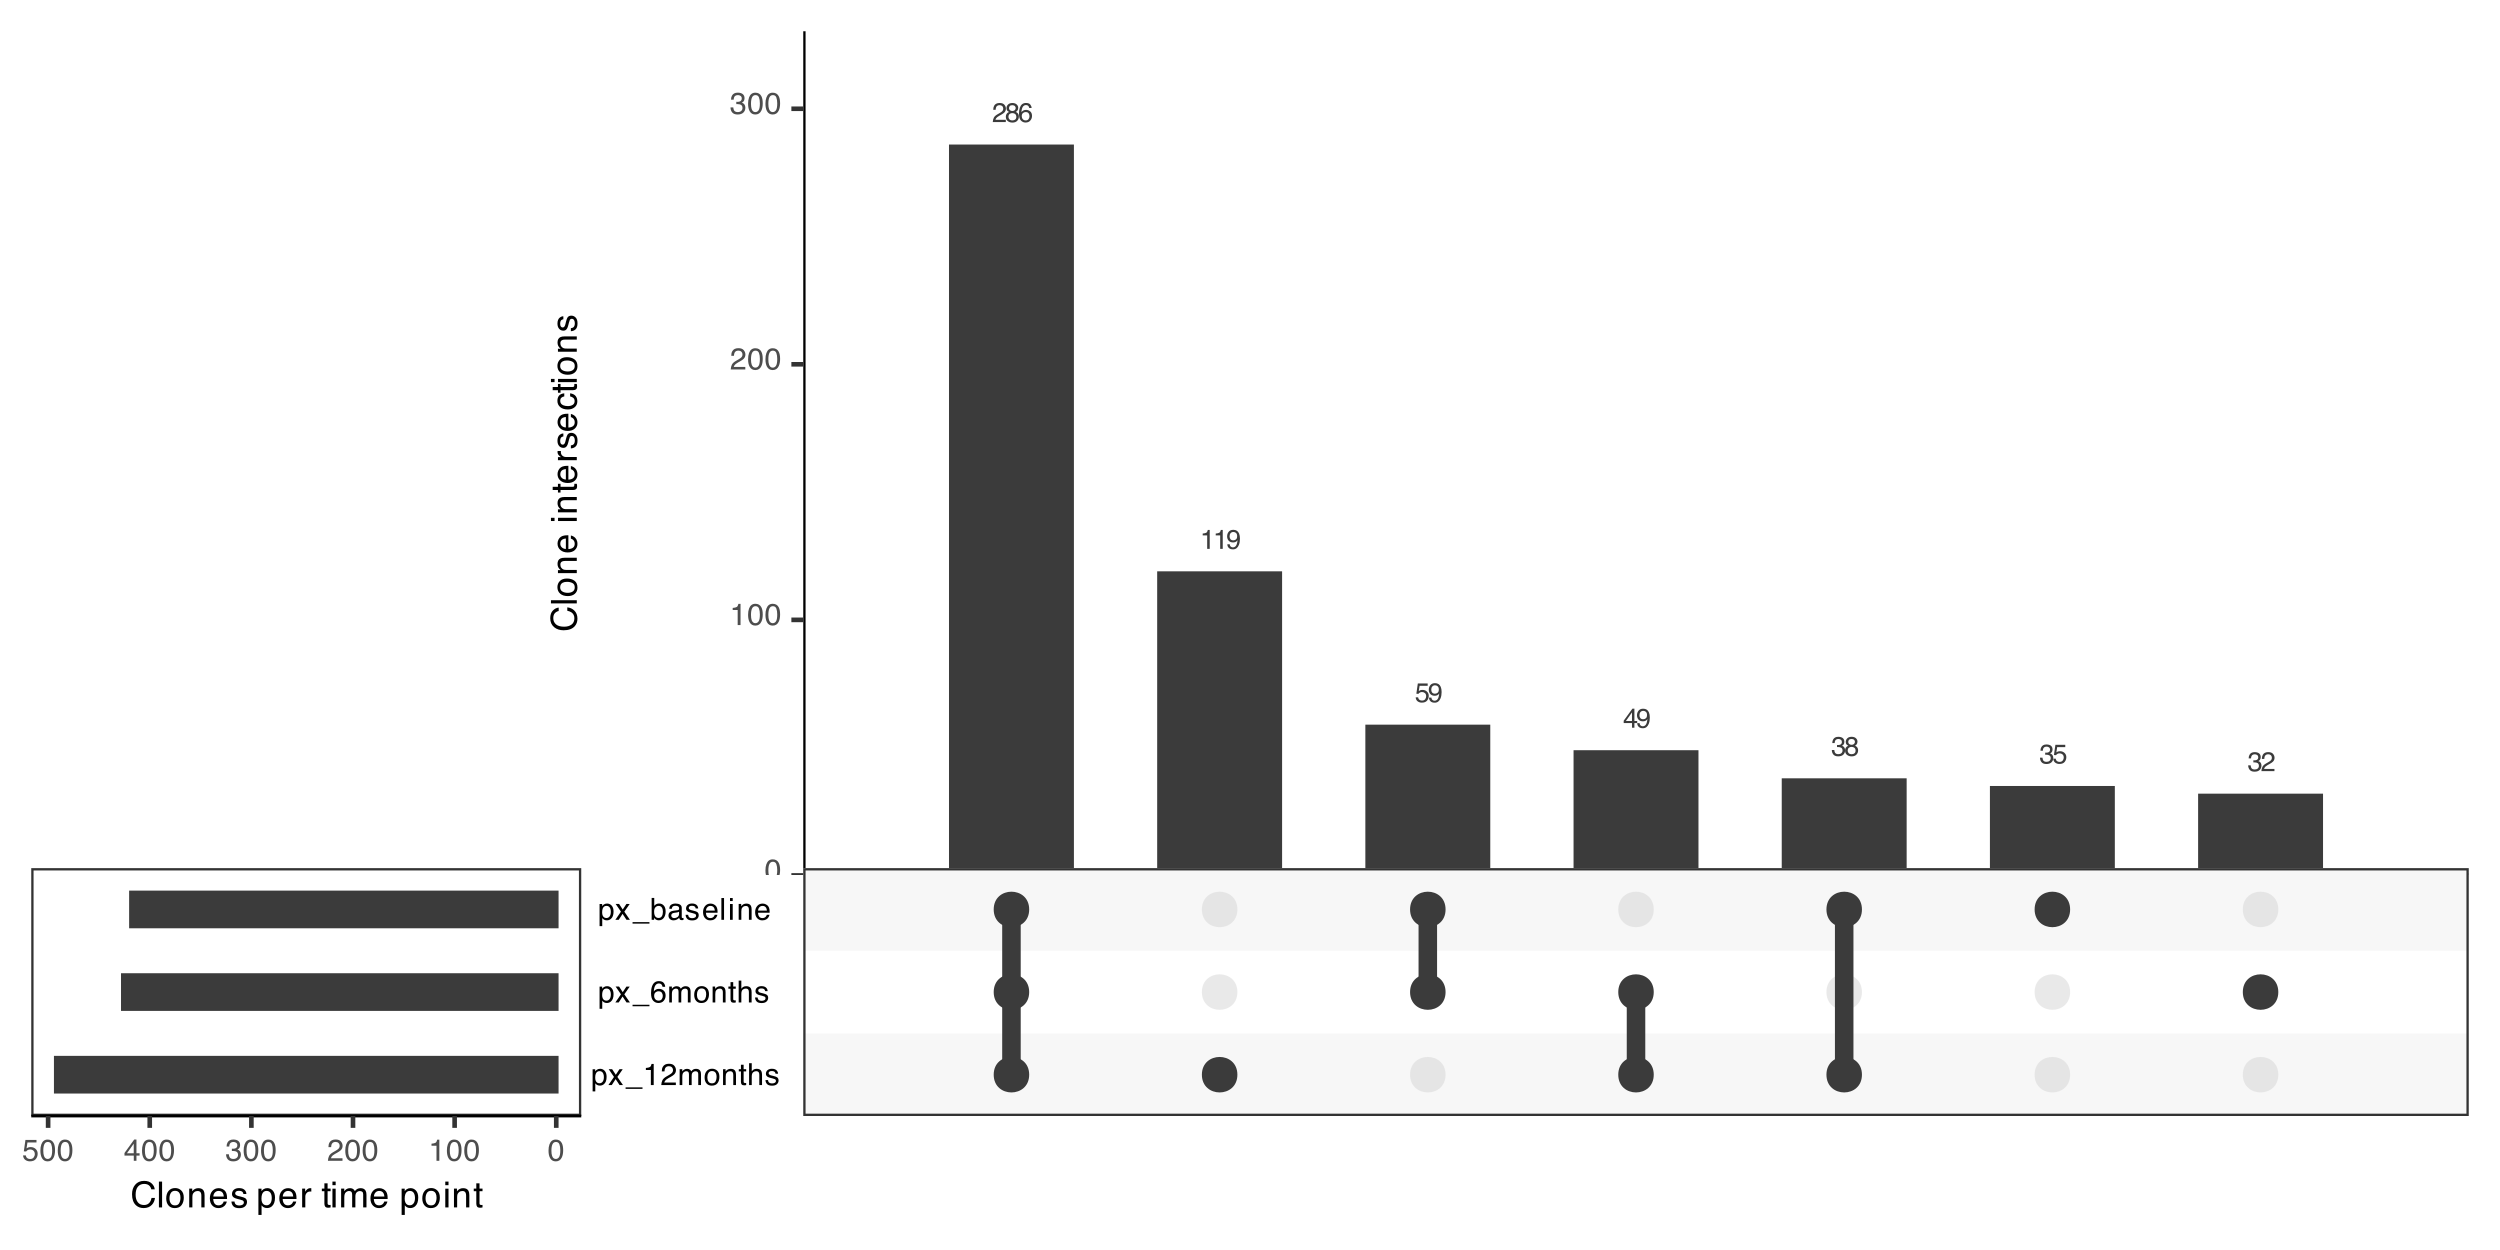 <?xml version="1.0" encoding="UTF-8"?>
<svg xmlns="http://www.w3.org/2000/svg" xmlns:xlink="http://www.w3.org/1999/xlink" width="576pt" height="288pt" viewBox="0 0 576 288" version="1.1">
<defs>
<g>
<symbol overflow="visible" id="glyph0-0">
<path style="stroke:none;" d="M 0.203 0 L 0.203 -4.488 L 3.766 -4.488 L 3.766 0 Z M 3.203 -0.562 L 3.203 -3.926 L 0.766 -3.926 L 0.766 -0.562 Z M 3.203 -0.562 "/>
</symbol>
<symbol overflow="visible" id="glyph0-1">
<path style="stroke:none;" d="M 0.195 0 C 0.215 -0.375 0.293 -0.703 0.43 -0.984 C 0.566 -1.262 0.828 -1.516 1.223 -1.746 L 1.809 -2.086 C 2.07 -2.238 2.258 -2.367 2.363 -2.477 C 2.531 -2.645 2.613 -2.84 2.613 -3.055 C 2.613 -3.309 2.535 -3.512 2.383 -3.664 C 2.23 -3.812 2.027 -3.887 1.773 -3.887 C 1.395 -3.887 1.137 -3.746 0.988 -3.461 C 0.914 -3.309 0.871 -3.094 0.863 -2.824 L 0.301 -2.824 C 0.309 -3.203 0.379 -3.516 0.512 -3.758 C 0.75 -4.18 1.172 -4.391 1.777 -4.391 C 2.277 -4.391 2.645 -4.258 2.875 -3.984 C 3.105 -3.715 3.223 -3.414 3.223 -3.082 C 3.223 -2.73 3.098 -2.43 2.852 -2.184 C 2.707 -2.039 2.453 -1.863 2.086 -1.656 L 1.664 -1.426 C 1.465 -1.316 1.309 -1.211 1.195 -1.109 C 0.992 -0.934 0.863 -0.734 0.809 -0.52 L 3.199 -0.52 L 3.199 0 Z M 0.195 0 "/>
</symbol>
<symbol overflow="visible" id="glyph0-2">
<path style="stroke:none;" d="M 1.703 -2.543 C 1.945 -2.543 2.133 -2.609 2.27 -2.746 C 2.406 -2.883 2.477 -3.043 2.477 -3.23 C 2.477 -3.395 2.41 -3.543 2.281 -3.68 C 2.148 -3.816 1.949 -3.883 1.684 -3.883 C 1.418 -3.883 1.227 -3.816 1.109 -3.68 C 0.992 -3.543 0.934 -3.383 0.934 -3.199 C 0.934 -2.992 1.008 -2.832 1.16 -2.719 C 1.312 -2.602 1.496 -2.543 1.703 -2.543 Z M 1.734 -0.375 C 1.988 -0.375 2.203 -0.445 2.371 -0.582 C 2.539 -0.719 2.621 -0.926 2.621 -1.199 C 2.621 -1.48 2.535 -1.695 2.363 -1.844 C 2.191 -1.988 1.969 -2.062 1.695 -2.062 C 1.434 -2.062 1.219 -1.988 1.055 -1.84 C 0.887 -1.688 0.805 -1.48 0.805 -1.215 C 0.805 -0.988 0.879 -0.789 1.031 -0.625 C 1.184 -0.457 1.418 -0.375 1.734 -0.375 Z M 0.953 -2.332 C 0.801 -2.398 0.68 -2.473 0.598 -2.562 C 0.438 -2.723 0.355 -2.938 0.355 -3.195 C 0.355 -3.523 0.473 -3.805 0.711 -4.035 C 0.945 -4.27 1.281 -4.387 1.715 -4.387 C 2.133 -4.387 2.465 -4.277 2.703 -4.059 C 2.941 -3.836 3.059 -3.578 3.059 -3.281 C 3.059 -3.008 2.988 -2.789 2.852 -2.617 C 2.773 -2.523 2.652 -2.43 2.492 -2.336 C 2.672 -2.254 2.816 -2.16 2.918 -2.051 C 3.113 -1.848 3.207 -1.582 3.207 -1.258 C 3.207 -0.871 3.078 -0.543 2.82 -0.277 C 2.562 -0.008 2.195 0.125 1.723 0.125 C 1.297 0.125 0.938 0.008 0.645 -0.223 C 0.348 -0.453 0.203 -0.789 0.203 -1.23 C 0.203 -1.488 0.266 -1.711 0.391 -1.898 C 0.516 -2.086 0.703 -2.23 0.953 -2.332 Z M 0.953 -2.332 "/>
</symbol>
<symbol overflow="visible" id="glyph0-3">
<path style="stroke:none;" d="M 1.832 -4.395 C 2.32 -4.395 2.66 -4.27 2.852 -4.016 C 3.047 -3.762 3.141 -3.5 3.141 -3.23 L 2.598 -3.23 C 2.566 -3.402 2.512 -3.539 2.441 -3.637 C 2.309 -3.82 2.109 -3.91 1.84 -3.91 C 1.531 -3.91 1.289 -3.77 1.105 -3.484 C 0.926 -3.199 0.824 -2.793 0.805 -2.266 C 0.93 -2.449 1.09 -2.59 1.281 -2.68 C 1.457 -2.762 1.652 -2.801 1.867 -2.801 C 2.234 -2.801 2.555 -2.684 2.828 -2.449 C 3.102 -2.215 3.238 -1.867 3.238 -1.402 C 3.238 -1.004 3.105 -0.652 2.848 -0.348 C 2.59 -0.039 2.223 0.113 1.742 0.113 C 1.332 0.113 0.98 -0.043 0.68 -0.352 C 0.383 -0.664 0.234 -1.188 0.234 -1.922 C 0.234 -2.465 0.301 -2.926 0.434 -3.309 C 0.688 -4.031 1.152 -4.395 1.832 -4.395 Z M 1.789 -0.375 C 2.078 -0.375 2.297 -0.473 2.441 -0.668 C 2.586 -0.863 2.656 -1.094 2.656 -1.355 C 2.656 -1.582 2.59 -1.793 2.465 -1.996 C 2.336 -2.199 2.102 -2.301 1.762 -2.301 C 1.527 -2.301 1.32 -2.223 1.141 -2.066 C 0.965 -1.91 0.875 -1.672 0.875 -1.355 C 0.875 -1.078 0.953 -0.848 1.117 -0.66 C 1.277 -0.469 1.504 -0.375 1.789 -0.375 Z M 1.789 -0.375 "/>
</symbol>
<symbol overflow="visible" id="glyph0-4">
<path style="stroke:none;" d="M 0.598 -3.098 L 0.598 -3.52 C 0.996 -3.559 1.273 -3.625 1.43 -3.715 C 1.586 -3.805 1.703 -4.02 1.781 -4.359 L 2.215 -4.359 L 2.215 0 L 1.629 0 L 1.629 -3.098 Z M 0.598 -3.098 "/>
</symbol>
<symbol overflow="visible" id="glyph0-5">
<path style="stroke:none;" d="M 0.832 -1.059 C 0.848 -0.754 0.965 -0.543 1.184 -0.43 C 1.297 -0.367 1.422 -0.336 1.562 -0.336 C 1.824 -0.336 2.047 -0.445 2.234 -0.664 C 2.418 -0.883 2.551 -1.328 2.629 -2 C 2.508 -1.805 2.355 -1.668 2.176 -1.59 C 1.996 -1.512 1.801 -1.473 1.594 -1.473 C 1.172 -1.473 0.836 -1.605 0.59 -1.867 C 0.344 -2.129 0.223 -2.469 0.223 -2.883 C 0.223 -3.281 0.344 -3.629 0.586 -3.93 C 0.828 -4.23 1.188 -4.383 1.66 -4.383 C 2.297 -4.383 2.738 -4.094 2.98 -3.52 C 3.113 -3.203 3.18 -2.809 3.18 -2.336 C 3.18 -1.801 3.102 -1.324 2.941 -0.91 C 2.672 -0.223 2.223 0.121 1.582 0.121 C 1.156 0.121 0.832 0.012 0.609 -0.215 C 0.387 -0.438 0.273 -0.719 0.273 -1.059 Z M 1.664 -1.957 C 1.883 -1.957 2.082 -2.027 2.262 -2.172 C 2.441 -2.316 2.535 -2.566 2.535 -2.926 C 2.535 -3.246 2.453 -3.488 2.289 -3.645 C 2.129 -3.801 1.922 -3.883 1.672 -3.883 C 1.402 -3.883 1.188 -3.793 1.031 -3.609 C 0.875 -3.43 0.793 -3.191 0.793 -2.887 C 0.793 -2.602 0.863 -2.375 1.004 -2.207 C 1.141 -2.039 1.363 -1.957 1.664 -1.957 Z M 1.664 -1.957 "/>
</symbol>
<symbol overflow="visible" id="glyph0-6">
<path style="stroke:none;" d="M 0.773 -1.117 C 0.809 -0.801 0.957 -0.586 1.211 -0.465 C 1.34 -0.402 1.492 -0.371 1.664 -0.371 C 1.988 -0.371 2.23 -0.477 2.387 -0.684 C 2.543 -0.891 2.621 -1.121 2.621 -1.375 C 2.621 -1.68 2.527 -1.918 2.344 -2.086 C 2.156 -2.25 1.934 -2.336 1.672 -2.336 C 1.48 -2.336 1.32 -2.297 1.184 -2.227 C 1.047 -2.152 0.934 -2.051 0.836 -1.918 L 0.359 -1.945 L 0.695 -4.305 L 2.969 -4.305 L 2.969 -3.77 L 1.105 -3.77 L 0.918 -2.555 C 1.02 -2.633 1.117 -2.691 1.211 -2.73 C 1.375 -2.797 1.562 -2.828 1.777 -2.828 C 2.176 -2.828 2.516 -2.699 2.797 -2.441 C 3.074 -2.184 3.215 -1.855 3.215 -1.457 C 3.215 -1.043 3.086 -0.68 2.832 -0.363 C 2.574 -0.047 2.168 0.109 1.609 0.109 C 1.25 0.109 0.938 0.008 0.66 -0.191 C 0.387 -0.391 0.234 -0.699 0.203 -1.117 Z M 0.773 -1.117 "/>
</symbol>
<symbol overflow="visible" id="glyph0-7">
<path style="stroke:none;" d="M 2.07 -1.551 L 2.07 -3.531 L 0.668 -1.551 Z M 2.078 0 L 2.078 -1.07 L 0.16 -1.07 L 0.16 -1.609 L 2.164 -4.387 L 2.629 -4.387 L 2.629 -1.551 L 3.273 -1.551 L 3.273 -1.07 L 2.629 -1.07 L 2.629 0 Z M 2.078 0 "/>
</symbol>
<symbol overflow="visible" id="glyph0-8">
<path style="stroke:none;" d="M 1.625 0.121 C 1.109 0.121 0.734 -0.023 0.5 -0.309 C 0.266 -0.594 0.148 -0.938 0.148 -1.344 L 0.723 -1.344 C 0.75 -1.062 0.801 -0.855 0.883 -0.727 C 1.027 -0.496 1.285 -0.383 1.656 -0.383 C 1.945 -0.383 2.18 -0.461 2.352 -0.613 C 2.527 -0.77 2.617 -0.969 2.617 -1.215 C 2.617 -1.516 2.523 -1.727 2.34 -1.848 C 2.156 -1.965 1.898 -2.027 1.57 -2.027 C 1.535 -2.027 1.496 -2.027 1.461 -2.023 C 1.422 -2.023 1.383 -2.023 1.344 -2.02 L 1.344 -2.508 C 1.402 -2.5 1.449 -2.496 1.488 -2.492 C 1.527 -2.492 1.57 -2.492 1.613 -2.492 C 1.82 -2.492 1.988 -2.523 2.121 -2.59 C 2.352 -2.703 2.469 -2.906 2.469 -3.199 C 2.469 -3.418 2.391 -3.586 2.238 -3.703 C 2.082 -3.82 1.902 -3.883 1.695 -3.883 C 1.328 -3.883 1.074 -3.758 0.934 -3.516 C 0.855 -3.379 0.812 -3.188 0.805 -2.941 L 0.258 -2.941 C 0.258 -3.266 0.324 -3.543 0.457 -3.77 C 0.68 -4.18 1.074 -4.383 1.637 -4.383 C 2.082 -4.383 2.43 -4.281 2.676 -4.086 C 2.918 -3.887 3.039 -3.598 3.039 -3.223 C 3.039 -2.953 2.969 -2.734 2.824 -2.566 C 2.734 -2.465 2.617 -2.383 2.477 -2.324 C 2.707 -2.262 2.887 -2.137 3.016 -1.957 C 3.145 -1.777 3.207 -1.555 3.207 -1.297 C 3.207 -0.879 3.07 -0.539 2.797 -0.273 C 2.52 -0.012 2.133 0.121 1.625 0.121 Z M 1.625 0.121 "/>
</symbol>
<symbol overflow="visible" id="glyph1-0">
<path style="stroke:none;" d="M 0.227 0 L 0.227 -5.02 L 4.211 -5.02 L 4.211 0 Z M 3.582 -0.629 L 3.582 -4.391 L 0.855 -4.391 L 0.855 -0.629 Z M 3.582 -0.629 "/>
</symbol>
<symbol overflow="visible" id="glyph1-1">
<path style="stroke:none;" d="M 1.895 -4.895 C 2.527 -4.895 2.984 -4.633 3.266 -4.113 C 3.484 -3.711 3.594 -3.156 3.594 -2.453 C 3.594 -1.789 3.496 -1.238 3.297 -0.805 C 3.012 -0.18 2.543 0.133 1.891 0.133 C 1.301 0.133 0.863 -0.121 0.578 -0.633 C 0.34 -1.059 0.219 -1.629 0.219 -2.348 C 0.219 -2.902 0.289 -3.383 0.434 -3.781 C 0.703 -4.523 1.188 -4.895 1.895 -4.895 Z M 1.887 -0.426 C 2.207 -0.426 2.461 -0.57 2.648 -0.852 C 2.836 -1.133 2.934 -1.66 2.934 -2.43 C 2.934 -2.984 2.863 -3.445 2.727 -3.801 C 2.59 -4.16 2.324 -4.34 1.93 -4.34 C 1.57 -4.34 1.305 -4.172 1.137 -3.828 C 0.969 -3.488 0.887 -2.988 0.887 -2.324 C 0.887 -1.824 0.938 -1.426 1.047 -1.121 C 1.211 -0.66 1.492 -0.426 1.887 -0.426 Z M 1.887 -0.426 "/>
</symbol>
<symbol overflow="visible" id="glyph1-2">
<path style="stroke:none;" d="M 0.672 -3.465 L 0.672 -3.938 C 1.113 -3.98 1.426 -4.055 1.602 -4.156 C 1.777 -4.258 1.906 -4.496 1.992 -4.875 L 2.477 -4.875 L 2.477 0 L 1.82 0 L 1.82 -3.465 Z M 0.672 -3.465 "/>
</symbol>
<symbol overflow="visible" id="glyph1-3">
<path style="stroke:none;" d="M 0.219 0 C 0.242 -0.422 0.328 -0.789 0.48 -1.102 C 0.633 -1.414 0.926 -1.695 1.367 -1.953 L 2.023 -2.332 C 2.316 -2.504 2.523 -2.648 2.641 -2.77 C 2.828 -2.957 2.922 -3.176 2.922 -3.418 C 2.922 -3.703 2.836 -3.93 2.664 -4.098 C 2.496 -4.266 2.266 -4.348 1.984 -4.348 C 1.562 -4.348 1.27 -4.188 1.109 -3.867 C 1.023 -3.699 0.973 -3.461 0.965 -3.156 L 0.34 -3.156 C 0.344 -3.582 0.422 -3.934 0.574 -4.199 C 0.84 -4.676 1.312 -4.91 1.984 -4.91 C 2.547 -4.91 2.957 -4.762 3.215 -4.457 C 3.473 -4.152 3.602 -3.816 3.602 -3.445 C 3.602 -3.055 3.465 -2.719 3.188 -2.441 C 3.027 -2.277 2.742 -2.082 2.332 -1.852 L 1.863 -1.594 C 1.641 -1.469 1.465 -1.352 1.336 -1.242 C 1.109 -1.043 0.965 -0.824 0.906 -0.582 L 3.578 -0.582 L 3.578 0 Z M 0.219 0 "/>
</symbol>
<symbol overflow="visible" id="glyph1-4">
<path style="stroke:none;" d="M 1.82 0.133 C 1.242 0.133 0.82 -0.027 0.559 -0.344 C 0.297 -0.66 0.168 -1.047 0.168 -1.504 L 0.809 -1.504 C 0.836 -1.188 0.898 -0.957 0.988 -0.812 C 1.148 -0.555 1.438 -0.426 1.852 -0.426 C 2.176 -0.426 2.438 -0.516 2.633 -0.688 C 2.828 -0.859 2.926 -1.082 2.926 -1.355 C 2.926 -1.695 2.824 -1.93 2.617 -2.062 C 2.41 -2.199 2.125 -2.266 1.758 -2.266 C 1.715 -2.266 1.676 -2.266 1.633 -2.266 C 1.59 -2.266 1.547 -2.262 1.504 -2.258 L 1.504 -2.805 C 1.566 -2.797 1.621 -2.793 1.664 -2.789 C 1.707 -2.785 1.754 -2.785 1.805 -2.785 C 2.035 -2.785 2.223 -2.82 2.371 -2.895 C 2.633 -3.023 2.762 -3.25 2.762 -3.578 C 2.762 -3.82 2.676 -4.012 2.5 -4.141 C 2.328 -4.273 2.129 -4.34 1.898 -4.34 C 1.488 -4.34 1.203 -4.203 1.047 -3.93 C 0.961 -3.781 0.91 -3.566 0.898 -3.289 L 0.289 -3.289 C 0.289 -3.652 0.363 -3.961 0.508 -4.219 C 0.758 -4.672 1.199 -4.902 1.832 -4.902 C 2.332 -4.902 2.719 -4.789 2.992 -4.566 C 3.266 -4.344 3.402 -4.023 3.402 -3.602 C 3.402 -3.301 3.32 -3.059 3.156 -2.871 C 3.059 -2.754 2.93 -2.664 2.77 -2.598 C 3.027 -2.527 3.227 -2.391 3.371 -2.188 C 3.516 -1.988 3.59 -1.742 3.59 -1.449 C 3.59 -0.98 3.434 -0.602 3.129 -0.309 C 2.82 -0.016 2.383 0.133 1.82 0.133 Z M 1.82 0.133 "/>
</symbol>
<symbol overflow="visible" id="glyph1-5">
<path style="stroke:none;" d="M 1.996 -0.414 C 2.281 -0.414 2.523 -0.535 2.711 -0.773 C 2.902 -1.016 2.996 -1.375 2.996 -1.852 C 2.996 -2.145 2.957 -2.395 2.871 -2.605 C 2.711 -3.008 2.422 -3.211 1.996 -3.211 C 1.57 -3.211 1.277 -2.996 1.121 -2.57 C 1.035 -2.344 0.996 -2.055 0.996 -1.703 C 0.996 -1.422 1.035 -1.18 1.121 -0.98 C 1.281 -0.602 1.57 -0.414 1.996 -0.414 Z M 0.402 -3.645 L 1 -3.645 L 1 -3.156 C 1.125 -3.324 1.258 -3.453 1.406 -3.543 C 1.613 -3.68 1.855 -3.75 2.137 -3.75 C 2.551 -3.75 2.902 -3.59 3.191 -3.273 C 3.48 -2.953 3.625 -2.5 3.625 -1.91 C 3.625 -1.113 3.418 -0.543 3 -0.203 C 2.734 0.016 2.43 0.125 2.078 0.125 C 1.801 0.125 1.57 0.062 1.383 -0.059 C 1.273 -0.125 1.152 -0.242 1.02 -0.41 L 1.02 1.461 L 0.402 1.461 Z M 0.402 -3.645 "/>
</symbol>
<symbol overflow="visible" id="glyph1-6">
<path style="stroke:none;" d="M 0.102 -3.66 L 0.898 -3.66 L 1.738 -2.371 L 2.59 -3.66 L 3.34 -3.645 L 2.105 -1.875 L 3.395 0 L 2.609 0 L 1.699 -1.375 L 0.816 0 L 0.039 0 L 1.328 -1.875 Z M 0.102 -3.66 "/>
</symbol>
<symbol overflow="visible" id="glyph1-7">
<path style="stroke:none;" d="M 0 0.875 L 0 0.531 L 3.895 0.531 L 3.895 0.875 Z M 0 0.875 "/>
</symbol>
<symbol overflow="visible" id="glyph1-8">
<path style="stroke:none;" d="M 0.453 -3.66 L 1.059 -3.66 L 1.059 -3.141 C 1.203 -3.32 1.336 -3.453 1.457 -3.535 C 1.66 -3.672 1.891 -3.742 2.148 -3.742 C 2.438 -3.742 2.672 -3.672 2.852 -3.527 C 2.953 -3.445 3.043 -3.324 3.125 -3.164 C 3.262 -3.359 3.422 -3.508 3.605 -3.602 C 3.789 -3.695 3.996 -3.742 4.227 -3.742 C 4.719 -3.742 5.055 -3.566 5.234 -3.211 C 5.328 -3.02 5.375 -2.762 5.375 -2.438 L 5.375 0 L 4.738 0 L 4.738 -2.543 C 4.738 -2.785 4.676 -2.953 4.555 -3.047 C 4.434 -3.137 4.285 -3.184 4.109 -3.184 C 3.867 -3.184 3.66 -3.102 3.484 -2.938 C 3.309 -2.777 3.223 -2.508 3.223 -2.129 L 3.223 0 L 2.598 0 L 2.598 -2.391 C 2.598 -2.637 2.566 -2.82 2.508 -2.934 C 2.414 -3.105 2.242 -3.188 1.984 -3.188 C 1.754 -3.188 1.543 -3.098 1.352 -2.918 C 1.16 -2.738 1.066 -2.414 1.066 -1.941 L 1.066 0 L 0.453 0 Z M 0.453 -3.66 "/>
</symbol>
<symbol overflow="visible" id="glyph1-9">
<path style="stroke:none;" d="M 1.902 -0.398 C 2.312 -0.398 2.59 -0.551 2.742 -0.859 C 2.895 -1.168 2.969 -1.512 2.969 -1.891 C 2.969 -2.23 2.914 -2.512 2.805 -2.723 C 2.633 -3.062 2.336 -3.23 1.91 -3.23 C 1.535 -3.23 1.262 -3.086 1.09 -2.801 C 0.918 -2.512 0.836 -2.164 0.836 -1.762 C 0.836 -1.371 0.918 -1.047 1.09 -0.785 C 1.262 -0.527 1.531 -0.398 1.902 -0.398 Z M 1.93 -3.766 C 2.398 -3.766 2.797 -3.609 3.125 -3.297 C 3.449 -2.98 3.613 -2.52 3.613 -1.906 C 3.613 -1.316 3.469 -0.828 3.184 -0.445 C 2.895 -0.059 2.449 0.133 1.844 0.133 C 1.34 0.133 0.941 -0.035 0.645 -0.379 C 0.348 -0.719 0.203 -1.176 0.203 -1.75 C 0.203 -2.367 0.359 -2.855 0.672 -3.219 C 0.984 -3.586 1.402 -3.766 1.93 -3.766 Z M 1.93 -3.766 "/>
</symbol>
<symbol overflow="visible" id="glyph1-10">
<path style="stroke:none;" d="M 0.453 -3.66 L 1.035 -3.66 L 1.035 -3.141 C 1.207 -3.355 1.391 -3.508 1.586 -3.602 C 1.781 -3.695 1.996 -3.742 2.23 -3.742 C 2.75 -3.742 3.102 -3.562 3.285 -3.199 C 3.387 -3 3.434 -2.719 3.434 -2.348 L 3.434 0 L 2.809 0 L 2.809 -2.309 C 2.809 -2.531 2.777 -2.711 2.711 -2.848 C 2.602 -3.074 2.402 -3.188 2.117 -3.188 C 1.969 -3.188 1.852 -3.176 1.758 -3.145 C 1.59 -3.094 1.441 -2.992 1.312 -2.844 C 1.211 -2.723 1.145 -2.598 1.113 -2.469 C 1.082 -2.34 1.066 -2.156 1.066 -1.918 L 1.066 0 L 0.453 0 Z M 0.453 -3.66 "/>
</symbol>
<symbol overflow="visible" id="glyph1-11">
<path style="stroke:none;" d="M 0.574 -4.684 L 1.195 -4.684 L 1.195 -3.66 L 1.781 -3.66 L 1.781 -3.156 L 1.195 -3.156 L 1.195 -0.77 C 1.195 -0.641 1.238 -0.555 1.328 -0.512 C 1.375 -0.488 1.453 -0.477 1.566 -0.477 C 1.594 -0.477 1.625 -0.477 1.66 -0.477 C 1.695 -0.477 1.734 -0.48 1.781 -0.484 L 1.781 0 C 1.711 0.02 1.637 0.035 1.559 0.043 C 1.484 0.055 1.402 0.059 1.312 0.059 C 1.023 0.059 0.832 -0.016 0.727 -0.164 C 0.625 -0.309 0.574 -0.5 0.574 -0.734 L 0.574 -3.156 L 0.078 -3.156 L 0.078 -3.66 L 0.574 -3.66 Z M 0.574 -4.684 "/>
</symbol>
<symbol overflow="visible" id="glyph1-12">
<path style="stroke:none;" d="M 0.453 -5.039 L 1.066 -5.039 L 1.066 -3.164 C 1.211 -3.348 1.344 -3.48 1.461 -3.555 C 1.656 -3.684 1.906 -3.75 2.203 -3.75 C 2.734 -3.75 3.094 -3.562 3.281 -3.191 C 3.383 -2.988 3.434 -2.707 3.434 -2.348 L 3.434 0 L 2.805 0 L 2.805 -2.309 C 2.805 -2.578 2.77 -2.773 2.699 -2.898 C 2.59 -3.098 2.379 -3.199 2.07 -3.199 C 1.816 -3.199 1.586 -3.113 1.379 -2.938 C 1.172 -2.762 1.066 -2.43 1.066 -1.941 L 1.066 0 L 0.453 0 Z M 0.453 -5.039 "/>
</symbol>
<symbol overflow="visible" id="glyph1-13">
<path style="stroke:none;" d="M 0.816 -1.148 C 0.836 -0.945 0.887 -0.785 0.969 -0.676 C 1.125 -0.477 1.395 -0.379 1.777 -0.379 C 2.004 -0.379 2.207 -0.43 2.379 -0.527 C 2.551 -0.625 2.641 -0.781 2.641 -0.988 C 2.641 -1.145 2.57 -1.266 2.43 -1.348 C 2.34 -1.398 2.164 -1.453 1.902 -1.52 L 1.414 -1.645 C 1.102 -1.723 0.871 -1.809 0.727 -1.902 C 0.461 -2.07 0.328 -2.301 0.328 -2.594 C 0.328 -2.941 0.453 -3.223 0.703 -3.434 C 0.953 -3.648 1.289 -3.758 1.711 -3.758 C 2.262 -3.758 2.656 -3.594 2.902 -3.27 C 3.055 -3.066 3.129 -2.844 3.125 -2.609 L 2.543 -2.609 C 2.531 -2.746 2.484 -2.875 2.395 -2.988 C 2.254 -3.148 2.008 -3.23 1.66 -3.23 C 1.43 -3.23 1.254 -3.188 1.133 -3.098 C 1.012 -3.008 0.953 -2.891 0.953 -2.746 C 0.953 -2.586 1.031 -2.457 1.188 -2.363 C 1.281 -2.305 1.414 -2.254 1.594 -2.211 L 2 -2.113 C 2.441 -2.004 2.738 -1.902 2.887 -1.801 C 3.125 -1.645 3.246 -1.398 3.246 -1.059 C 3.246 -0.734 3.125 -0.453 2.875 -0.215 C 2.629 0.023 2.254 0.141 1.746 0.141 C 1.203 0.141 0.816 0.016 0.59 -0.23 C 0.363 -0.477 0.242 -0.785 0.227 -1.148 Z M 0.816 -1.148 "/>
</symbol>
<symbol overflow="visible" id="glyph1-14">
<path style="stroke:none;" d="M 2.047 -4.914 C 2.594 -4.914 2.977 -4.773 3.191 -4.488 C 3.406 -4.207 3.516 -3.914 3.516 -3.613 L 2.906 -3.613 C 2.867 -3.805 2.812 -3.957 2.73 -4.066 C 2.582 -4.273 2.359 -4.375 2.059 -4.375 C 1.715 -4.375 1.441 -4.215 1.238 -3.898 C 1.035 -3.582 0.922 -3.125 0.898 -2.531 C 1.039 -2.738 1.219 -2.895 1.434 -2.996 C 1.629 -3.09 1.848 -3.133 2.09 -3.133 C 2.5 -3.133 2.855 -3.004 3.16 -2.742 C 3.465 -2.48 3.621 -2.09 3.621 -1.57 C 3.621 -1.125 3.477 -0.73 3.188 -0.387 C 2.898 -0.043 2.484 0.125 1.949 0.125 C 1.492 0.125 1.094 -0.047 0.762 -0.395 C 0.43 -0.742 0.262 -1.328 0.262 -2.148 C 0.262 -2.758 0.336 -3.273 0.484 -3.699 C 0.77 -4.508 1.289 -4.914 2.047 -4.914 Z M 2.004 -0.422 C 2.328 -0.422 2.57 -0.527 2.73 -0.746 C 2.891 -0.965 2.969 -1.223 2.969 -1.516 C 2.969 -1.766 2.898 -2.008 2.754 -2.234 C 2.609 -2.461 2.352 -2.574 1.973 -2.574 C 1.707 -2.574 1.477 -2.484 1.277 -2.312 C 1.078 -2.137 0.977 -1.871 0.977 -1.516 C 0.977 -1.207 1.066 -0.949 1.25 -0.738 C 1.43 -0.527 1.68 -0.422 2.004 -0.422 Z M 2.004 -0.422 "/>
</symbol>
<symbol overflow="visible" id="glyph1-15">
<path style="stroke:none;" d="M 0.402 -5.039 L 1 -5.039 L 1 -3.215 C 1.137 -3.391 1.297 -3.527 1.484 -3.617 C 1.672 -3.711 1.875 -3.758 2.094 -3.758 C 2.547 -3.758 2.918 -3.602 3.199 -3.285 C 3.484 -2.973 3.625 -2.512 3.625 -1.898 C 3.625 -1.32 3.484 -0.84 3.207 -0.457 C 2.926 -0.074 2.539 0.117 2.039 0.117 C 1.762 0.117 1.527 0.051 1.336 -0.086 C 1.223 -0.164 1.102 -0.293 0.969 -0.469 L 0.969 0 L 0.402 0 Z M 2.004 -0.426 C 2.336 -0.426 2.586 -0.559 2.75 -0.824 C 2.914 -1.09 2.996 -1.438 2.996 -1.871 C 2.996 -2.254 2.914 -2.574 2.75 -2.828 C 2.586 -3.078 2.34 -3.207 2.02 -3.207 C 1.738 -3.207 1.496 -3.102 1.285 -2.895 C 1.074 -2.688 0.969 -2.348 0.969 -1.871 C 0.969 -1.527 1.012 -1.246 1.098 -1.031 C 1.258 -0.629 1.562 -0.426 2.004 -0.426 Z M 2.004 -0.426 "/>
</symbol>
<symbol overflow="visible" id="glyph1-16">
<path style="stroke:none;" d="M 0.922 -0.973 C 0.922 -0.797 0.988 -0.656 1.117 -0.555 C 1.246 -0.453 1.402 -0.398 1.578 -0.398 C 1.797 -0.398 2.004 -0.449 2.207 -0.551 C 2.551 -0.719 2.719 -0.988 2.719 -1.367 L 2.719 -1.863 C 2.645 -1.816 2.547 -1.773 2.43 -1.742 C 2.312 -1.711 2.195 -1.688 2.082 -1.676 L 1.711 -1.625 C 1.484 -1.598 1.316 -1.551 1.207 -1.488 C 1.016 -1.379 0.922 -1.207 0.922 -0.973 Z M 2.414 -2.219 C 2.555 -2.238 2.648 -2.297 2.695 -2.395 C 2.723 -2.449 2.738 -2.531 2.738 -2.633 C 2.738 -2.844 2.664 -2.992 2.516 -3.09 C 2.367 -3.184 2.152 -3.23 1.875 -3.23 C 1.551 -3.23 1.324 -3.145 1.188 -2.969 C 1.113 -2.875 1.066 -2.73 1.043 -2.543 L 0.469 -2.543 C 0.48 -2.992 0.625 -3.309 0.906 -3.484 C 1.188 -3.66 1.516 -3.75 1.887 -3.75 C 2.316 -3.75 2.668 -3.668 2.938 -3.504 C 3.203 -3.34 3.336 -3.086 3.336 -2.738 L 3.336 -0.629 C 3.336 -0.566 3.348 -0.516 3.375 -0.477 C 3.402 -0.438 3.457 -0.418 3.539 -0.418 C 3.566 -0.418 3.598 -0.418 3.633 -0.422 C 3.668 -0.426 3.703 -0.43 3.742 -0.438 L 3.742 0.016 C 3.648 0.043 3.574 0.062 3.523 0.07 C 3.473 0.074 3.406 0.078 3.32 0.078 C 3.109 0.078 2.953 0.004 2.859 -0.148 C 2.809 -0.227 2.773 -0.34 2.75 -0.484 C 2.625 -0.32 2.445 -0.18 2.211 -0.059 C 1.977 0.062 1.719 0.125 1.438 0.125 C 1.098 0.125 0.82 0.02 0.602 -0.188 C 0.387 -0.395 0.281 -0.652 0.281 -0.961 C 0.281 -1.301 0.387 -1.562 0.598 -1.75 C 0.809 -1.938 1.09 -2.051 1.434 -2.094 Z M 2.414 -2.219 "/>
</symbol>
<symbol overflow="visible" id="glyph1-17">
<path style="stroke:none;" d="M 1.977 -3.742 C 2.234 -3.742 2.488 -3.684 2.73 -3.559 C 2.977 -3.438 3.16 -3.281 3.289 -3.086 C 3.41 -2.902 3.492 -2.688 3.535 -2.441 C 3.57 -2.273 3.59 -2.004 3.59 -1.633 L 0.906 -1.633 C 0.918 -1.262 1.004 -0.965 1.168 -0.738 C 1.332 -0.516 1.586 -0.402 1.93 -0.402 C 2.25 -0.402 2.508 -0.508 2.699 -0.723 C 2.809 -0.844 2.887 -0.988 2.934 -1.148 L 3.539 -1.148 C 3.523 -1.016 3.469 -0.863 3.379 -0.699 C 3.289 -0.535 3.188 -0.398 3.078 -0.293 C 2.891 -0.109 2.656 0.012 2.383 0.074 C 2.234 0.109 2.066 0.129 1.879 0.129 C 1.422 0.129 1.039 -0.035 0.723 -0.367 C 0.406 -0.699 0.246 -1.164 0.246 -1.762 C 0.246 -2.348 0.406 -2.824 0.727 -3.191 C 1.043 -3.559 1.461 -3.742 1.977 -3.742 Z M 2.957 -2.121 C 2.93 -2.391 2.875 -2.602 2.781 -2.762 C 2.613 -3.059 2.332 -3.207 1.938 -3.207 C 1.656 -3.207 1.418 -3.105 1.227 -2.898 C 1.035 -2.695 0.934 -2.438 0.922 -2.121 Z M 2.957 -2.121 "/>
</symbol>
<symbol overflow="visible" id="glyph1-18">
<path style="stroke:none;" d="M 0.469 -5.02 L 1.082 -5.02 L 1.082 0 L 0.469 0 Z M 0.469 -5.02 "/>
</symbol>
<symbol overflow="visible" id="glyph1-19">
<path style="stroke:none;" d="M 0.453 -3.645 L 1.078 -3.645 L 1.078 0 L 0.453 0 Z M 0.453 -5.02 L 1.078 -5.02 L 1.078 -4.324 L 0.453 -4.324 Z M 0.453 -5.02 "/>
</symbol>
<symbol overflow="visible" id="glyph1-20">
<path style="stroke:none;" d="M 2.312 -1.734 L 2.312 -3.953 L 0.746 -1.734 Z M 2.324 0 L 2.324 -1.195 L 0.18 -1.195 L 0.18 -1.797 L 2.422 -4.906 L 2.938 -4.906 L 2.938 -1.734 L 3.66 -1.734 L 3.66 -1.195 L 2.938 -1.195 L 2.938 0 Z M 2.324 0 "/>
</symbol>
<symbol overflow="visible" id="glyph1-21">
<path style="stroke:none;" d="M 0.863 -1.246 C 0.906 -0.895 1.07 -0.652 1.352 -0.52 C 1.5 -0.453 1.668 -0.418 1.859 -0.418 C 2.223 -0.418 2.492 -0.531 2.668 -0.766 C 2.844 -1 2.934 -1.254 2.934 -1.539 C 2.934 -1.879 2.828 -2.145 2.621 -2.332 C 2.41 -2.52 2.16 -2.609 1.871 -2.609 C 1.656 -2.609 1.477 -2.57 1.324 -2.488 C 1.172 -2.406 1.043 -2.293 0.938 -2.148 L 0.402 -2.176 L 0.777 -4.812 L 3.32 -4.812 L 3.32 -4.219 L 1.238 -4.219 L 1.027 -2.859 C 1.141 -2.945 1.25 -3.008 1.352 -3.051 C 1.535 -3.125 1.746 -3.164 1.984 -3.164 C 2.434 -3.164 2.816 -3.02 3.129 -2.73 C 3.441 -2.441 3.594 -2.074 3.594 -1.629 C 3.594 -1.168 3.453 -0.762 3.168 -0.406 C 2.883 -0.055 2.426 0.125 1.797 0.125 C 1.398 0.125 1.047 0.012 0.738 -0.215 C 0.434 -0.438 0.262 -0.781 0.227 -1.246 Z M 0.863 -1.246 "/>
</symbol>
<symbol overflow="visible" id="glyph2-0">
<path style="stroke:none;" d="M 0 -0.266 L -5.953 -0.266 L -5.953 -4.992 L 0 -4.992 Z M -0.746 -4.246 L -5.207 -4.246 L -5.207 -1.012 L -0.746 -1.012 Z M -0.746 -4.246 "/>
</symbol>
<symbol overflow="visible" id="glyph2-1">
<path style="stroke:none;" d="M -6.117 -3.141 C -6.117 -3.895 -5.918 -4.48 -5.52 -4.895 C -5.121 -5.312 -4.672 -5.543 -4.168 -5.59 L -4.168 -4.801 C -4.551 -4.711 -4.855 -4.535 -5.078 -4.27 C -5.301 -4.004 -5.414 -3.629 -5.414 -3.148 C -5.414 -2.562 -5.207 -2.09 -4.797 -1.727 C -4.383 -1.367 -3.754 -1.188 -2.902 -1.188 C -2.203 -1.188 -1.641 -1.352 -1.207 -1.676 C -0.773 -2 -0.555 -2.488 -0.555 -3.133 C -0.555 -3.727 -0.785 -4.18 -1.238 -4.492 C -1.48 -4.656 -1.797 -4.777 -2.188 -4.859 L -2.188 -5.645 C -1.562 -5.574 -1.035 -5.344 -0.613 -4.949 C -0.102 -4.477 0.152 -3.836 0.152 -3.035 C 0.152 -2.344 -0.055 -1.762 -0.473 -1.293 C -1.027 -0.676 -1.883 -0.363 -3.039 -0.363 C -3.918 -0.363 -4.637 -0.598 -5.199 -1.062 C -5.809 -1.566 -6.117 -2.258 -6.117 -3.141 Z M -6.117 -3.141 "/>
</symbol>
<symbol overflow="visible" id="glyph2-2">
<path style="stroke:none;" d="M -5.953 -0.555 L -5.953 -1.285 L 0 -1.285 L 0 -0.555 Z M -5.953 -0.555 "/>
</symbol>
<symbol overflow="visible" id="glyph2-3">
<path style="stroke:none;" d="M -0.469 -2.258 C -0.469 -2.742 -0.652 -3.074 -1.02 -3.254 C -1.387 -3.434 -1.793 -3.523 -2.242 -3.523 C -2.648 -3.523 -2.977 -3.457 -3.23 -3.328 C -3.629 -3.121 -3.828 -2.77 -3.828 -2.266 C -3.828 -1.82 -3.66 -1.496 -3.32 -1.293 C -2.98 -1.09 -2.566 -0.988 -2.086 -0.988 C -1.625 -0.988 -1.238 -1.09 -0.934 -1.293 C -0.625 -1.496 -0.469 -1.816 -0.469 -2.258 Z M -4.465 -2.285 C -4.465 -2.844 -4.281 -3.316 -3.906 -3.703 C -3.535 -4.09 -2.984 -4.285 -2.262 -4.285 C -1.562 -4.285 -0.984 -4.113 -0.527 -3.773 C -0.07 -3.434 0.156 -2.906 0.156 -2.188 C 0.156 -1.59 -0.043 -1.117 -0.449 -0.766 C -0.852 -0.414 -1.395 -0.238 -2.074 -0.238 C -2.805 -0.238 -3.387 -0.426 -3.816 -0.793 C -4.25 -1.164 -4.465 -1.66 -4.465 -2.285 Z M -4.465 -2.285 "/>
</symbol>
<symbol overflow="visible" id="glyph2-4">
<path style="stroke:none;" d="M -4.34 -0.535 L -4.34 -1.227 L -3.723 -1.227 C -3.977 -1.434 -4.16 -1.652 -4.27 -1.879 C -4.383 -2.109 -4.438 -2.367 -4.438 -2.645 C -4.438 -3.262 -4.223 -3.68 -3.793 -3.895 C -3.559 -4.012 -3.223 -4.074 -2.785 -4.074 L 0 -4.074 L 0 -3.332 L -2.734 -3.332 C -3 -3.332 -3.215 -3.293 -3.375 -3.215 C -3.645 -3.086 -3.781 -2.848 -3.781 -2.508 C -3.781 -2.336 -3.762 -2.195 -3.727 -2.082 C -3.668 -1.883 -3.551 -1.707 -3.371 -1.555 C -3.227 -1.434 -3.082 -1.355 -2.93 -1.32 C -2.777 -1.281 -2.559 -1.266 -2.273 -1.266 L 0 -1.266 L 0 -0.535 Z M -4.34 -0.535 "/>
</symbol>
<symbol overflow="visible" id="glyph2-5">
<path style="stroke:none;" d="M -4.438 -2.344 C -4.438 -2.652 -4.367 -2.949 -4.223 -3.238 C -4.078 -3.527 -3.891 -3.746 -3.66 -3.898 C -3.441 -4.043 -3.184 -4.141 -2.895 -4.191 C -2.695 -4.234 -2.375 -4.254 -1.938 -4.254 L -1.938 -1.074 C -1.496 -1.086 -1.145 -1.191 -0.879 -1.387 C -0.613 -1.582 -0.477 -1.883 -0.477 -2.289 C -0.477 -2.672 -0.605 -2.977 -0.855 -3.203 C -1 -3.332 -1.168 -3.422 -1.363 -3.477 L -1.363 -4.195 C -1.203 -4.176 -1.023 -4.113 -0.828 -4.008 C -0.633 -3.898 -0.473 -3.781 -0.348 -3.648 C -0.133 -3.426 0.012 -3.152 0.09 -2.824 C 0.133 -2.648 0.152 -2.449 0.152 -2.23 C 0.152 -1.688 -0.043 -1.23 -0.438 -0.855 C -0.828 -0.48 -1.379 -0.293 -2.086 -0.293 C -2.785 -0.293 -3.352 -0.48 -3.785 -0.859 C -4.219 -1.238 -4.438 -1.73 -4.438 -2.344 Z M -2.516 -3.504 C -2.832 -3.477 -3.086 -3.406 -3.273 -3.301 C -3.625 -3.098 -3.801 -2.766 -3.801 -2.297 C -3.801 -1.961 -3.68 -1.684 -3.438 -1.453 C -3.195 -1.227 -2.891 -1.109 -2.516 -1.094 Z M -2.516 -3.504 "/>
</symbol>
<symbol overflow="visible" id="glyph2-6">
<g>
</g>
</symbol>
<symbol overflow="visible" id="glyph2-7">
<path style="stroke:none;" d="M -4.32 -0.535 L -4.32 -1.277 L 0 -1.277 L 0 -0.535 Z M -5.953 -0.535 L -5.953 -1.277 L -5.125 -1.277 L -5.125 -0.535 Z M -5.953 -0.535 "/>
</symbol>
<symbol overflow="visible" id="glyph2-8">
<path style="stroke:none;" d="M -5.551 -0.68 L -5.551 -1.418 L -4.34 -1.418 L -4.34 -2.113 L -3.746 -2.113 L -3.746 -1.418 L -0.91 -1.418 C -0.762 -1.418 -0.66 -1.469 -0.609 -1.574 C -0.578 -1.629 -0.562 -1.723 -0.562 -1.855 C -0.562 -1.891 -0.562 -1.93 -0.566 -1.969 C -0.566 -2.012 -0.57 -2.059 -0.574 -2.113 L 0 -2.113 C 0.023 -2.027 0.043 -1.941 0.051 -1.852 C 0.062 -1.762 0.07 -1.66 0.07 -1.555 C 0.07 -1.215 -0.02 -0.984 -0.191 -0.863 C -0.367 -0.742 -0.594 -0.68 -0.871 -0.68 L -3.746 -0.68 L -3.746 -0.094 L -4.34 -0.094 L -4.34 -0.68 Z M -5.551 -0.68 "/>
</symbol>
<symbol overflow="visible" id="glyph2-9">
<path style="stroke:none;" d="M -4.34 -0.555 L -4.34 -1.25 L -3.59 -1.25 C -3.734 -1.305 -3.914 -1.445 -4.125 -1.664 C -4.332 -1.887 -4.438 -2.141 -4.438 -2.43 C -4.438 -2.445 -4.438 -2.469 -4.434 -2.5 C -4.43 -2.531 -4.426 -2.59 -4.418 -2.668 L -3.648 -2.668 C -3.656 -2.625 -3.66 -2.582 -3.664 -2.547 C -3.668 -2.512 -3.668 -2.473 -3.668 -2.426 C -3.668 -2.059 -3.551 -1.777 -3.312 -1.582 C -3.078 -1.383 -2.805 -1.285 -2.496 -1.285 L 0 -1.285 L 0 -0.555 Z M -4.34 -0.555 "/>
</symbol>
<symbol overflow="visible" id="glyph2-10">
<path style="stroke:none;" d="M -1.363 -0.969 C -1.117 -0.992 -0.934 -1.051 -0.801 -1.152 C -0.566 -1.336 -0.449 -1.652 -0.449 -2.105 C -0.449 -2.375 -0.508 -2.617 -0.625 -2.82 C -0.742 -3.027 -0.926 -3.129 -1.172 -3.129 C -1.359 -3.129 -1.5 -3.047 -1.598 -2.883 C -1.656 -2.777 -1.727 -2.566 -1.805 -2.258 L -1.949 -1.68 C -2.043 -1.309 -2.145 -1.035 -2.258 -0.859 C -2.453 -0.547 -2.727 -0.391 -3.074 -0.391 C -3.484 -0.391 -3.82 -0.535 -4.074 -0.832 C -4.328 -1.129 -4.453 -1.527 -4.453 -2.027 C -4.453 -2.68 -4.262 -3.152 -3.879 -3.441 C -3.637 -3.621 -3.375 -3.711 -3.094 -3.703 L -3.094 -3.016 C -3.258 -3 -3.406 -2.945 -3.543 -2.84 C -3.734 -2.672 -3.828 -2.383 -3.828 -1.969 C -3.828 -1.695 -3.777 -1.484 -3.672 -1.344 C -3.566 -1.203 -3.426 -1.129 -3.254 -1.129 C -3.066 -1.129 -2.914 -1.223 -2.801 -1.41 C -2.734 -1.52 -2.672 -1.68 -2.621 -1.887 L -2.504 -2.371 C -2.379 -2.895 -2.254 -3.246 -2.137 -3.426 C -1.949 -3.707 -1.656 -3.852 -1.258 -3.852 C -0.871 -3.852 -0.535 -3.703 -0.254 -3.41 C 0.027 -3.117 0.168 -2.672 0.168 -2.07 C 0.168 -1.426 0.02 -0.969 -0.273 -0.699 C -0.566 -0.43 -0.93 -0.285 -1.363 -0.266 Z M -1.363 -0.969 "/>
</symbol>
<symbol overflow="visible" id="glyph2-11">
<path style="stroke:none;" d="M -4.465 -2.207 C -4.465 -2.695 -4.348 -3.094 -4.109 -3.402 C -3.871 -3.707 -3.461 -3.895 -2.883 -3.957 L -2.883 -3.246 C -3.148 -3.203 -3.371 -3.105 -3.547 -2.949 C -3.727 -2.797 -3.812 -2.551 -3.812 -2.207 C -3.812 -1.742 -3.586 -1.41 -3.133 -1.211 C -2.84 -1.082 -2.477 -1.016 -2.043 -1.016 C -1.609 -1.016 -1.242 -1.109 -0.945 -1.293 C -0.648 -1.477 -0.5 -1.766 -0.5 -2.16 C -0.5 -2.461 -0.59 -2.703 -0.777 -2.879 C -0.961 -3.055 -1.215 -3.18 -1.535 -3.246 L -1.535 -3.957 C -0.961 -3.875 -0.539 -3.672 -0.273 -3.348 C -0.008 -3.023 0.125 -2.609 0.125 -2.102 C 0.125 -1.535 -0.082 -1.082 -0.496 -0.746 C -0.91 -0.406 -1.43 -0.238 -2.051 -0.238 C -2.812 -0.238 -3.406 -0.426 -3.828 -0.793 C -4.254 -1.164 -4.465 -1.637 -4.465 -2.207 Z M -4.465 -2.207 "/>
</symbol>
<symbol overflow="visible" id="glyph3-0">
<path style="stroke:none;" d="M 0.266 0 L 0.266 -5.953 L 4.992 -5.953 L 4.992 0 Z M 4.246 -0.746 L 4.246 -5.207 L 1.012 -5.207 L 1.012 -0.746 Z M 4.246 -0.746 "/>
</symbol>
<symbol overflow="visible" id="glyph3-1">
<path style="stroke:none;" d="M 3.141 -6.117 C 3.895 -6.117 4.48 -5.918 4.895 -5.52 C 5.312 -5.121 5.543 -4.672 5.59 -4.168 L 4.801 -4.168 C 4.711 -4.551 4.535 -4.855 4.27 -5.078 C 4.004 -5.301 3.629 -5.414 3.148 -5.414 C 2.562 -5.414 2.09 -5.207 1.727 -4.797 C 1.367 -4.383 1.188 -3.754 1.188 -2.902 C 1.188 -2.203 1.352 -1.641 1.676 -1.207 C 2 -0.773 2.488 -0.555 3.133 -0.555 C 3.727 -0.555 4.18 -0.785 4.492 -1.238 C 4.656 -1.48 4.777 -1.797 4.859 -2.188 L 5.645 -2.188 C 5.574 -1.562 5.344 -1.035 4.949 -0.613 C 4.477 -0.102 3.836 0.152 3.035 0.152 C 2.344 0.152 1.762 -0.055 1.293 -0.473 C 0.676 -1.027 0.363 -1.883 0.363 -3.039 C 0.363 -3.918 0.598 -4.637 1.062 -5.199 C 1.566 -5.809 2.258 -6.117 3.141 -6.117 Z M 3.141 -6.117 "/>
</symbol>
<symbol overflow="visible" id="glyph3-2">
<path style="stroke:none;" d="M 0.555 -5.953 L 1.285 -5.953 L 1.285 0 L 0.555 0 Z M 0.555 -5.953 "/>
</symbol>
<symbol overflow="visible" id="glyph3-3">
<path style="stroke:none;" d="M 2.258 -0.469 C 2.742 -0.469 3.074 -0.652 3.254 -1.02 C 3.434 -1.387 3.523 -1.793 3.523 -2.242 C 3.523 -2.648 3.457 -2.977 3.328 -3.23 C 3.121 -3.629 2.77 -3.828 2.266 -3.828 C 1.82 -3.828 1.496 -3.66 1.293 -3.32 C 1.09 -2.98 0.988 -2.566 0.988 -2.086 C 0.988 -1.625 1.09 -1.238 1.293 -0.934 C 1.496 -0.625 1.816 -0.469 2.258 -0.469 Z M 2.285 -4.465 C 2.844 -4.465 3.316 -4.281 3.703 -3.906 C 4.09 -3.535 4.285 -2.984 4.285 -2.262 C 4.285 -1.562 4.113 -0.984 3.773 -0.527 C 3.434 -0.07 2.906 0.156 2.188 0.156 C 1.59 0.156 1.117 -0.043 0.766 -0.449 C 0.414 -0.852 0.238 -1.395 0.238 -2.074 C 0.238 -2.805 0.426 -3.387 0.793 -3.816 C 1.164 -4.25 1.66 -4.465 2.285 -4.465 Z M 2.285 -4.465 "/>
</symbol>
<symbol overflow="visible" id="glyph3-4">
<path style="stroke:none;" d="M 0.535 -4.34 L 1.227 -4.34 L 1.227 -3.723 C 1.434 -3.977 1.652 -4.16 1.879 -4.27 C 2.109 -4.383 2.367 -4.438 2.645 -4.438 C 3.262 -4.438 3.68 -4.223 3.895 -3.793 C 4.012 -3.559 4.074 -3.223 4.074 -2.785 L 4.074 0 L 3.332 0 L 3.332 -2.734 C 3.332 -3 3.293 -3.215 3.215 -3.375 C 3.086 -3.645 2.848 -3.781 2.508 -3.781 C 2.336 -3.781 2.195 -3.762 2.082 -3.727 C 1.883 -3.668 1.707 -3.551 1.555 -3.371 C 1.434 -3.227 1.355 -3.082 1.32 -2.93 C 1.281 -2.777 1.266 -2.559 1.266 -2.273 L 1.266 0 L 0.535 0 Z M 0.535 -4.34 "/>
</symbol>
<symbol overflow="visible" id="glyph3-5">
<path style="stroke:none;" d="M 2.344 -4.438 C 2.652 -4.438 2.949 -4.367 3.238 -4.223 C 3.527 -4.078 3.746 -3.891 3.898 -3.66 C 4.043 -3.441 4.141 -3.184 4.191 -2.895 C 4.234 -2.695 4.254 -2.375 4.254 -1.938 L 1.074 -1.938 C 1.086 -1.496 1.191 -1.145 1.387 -0.879 C 1.582 -0.613 1.883 -0.477 2.289 -0.477 C 2.672 -0.477 2.977 -0.605 3.203 -0.855 C 3.332 -1 3.422 -1.168 3.477 -1.363 L 4.195 -1.363 C 4.176 -1.203 4.113 -1.023 4.008 -0.828 C 3.898 -0.633 3.781 -0.473 3.648 -0.348 C 3.426 -0.133 3.152 0.012 2.824 0.09 C 2.648 0.133 2.449 0.152 2.23 0.152 C 1.688 0.152 1.23 -0.043 0.855 -0.438 C 0.48 -0.828 0.293 -1.379 0.293 -2.086 C 0.293 -2.785 0.48 -3.352 0.859 -3.785 C 1.238 -4.219 1.73 -4.438 2.344 -4.438 Z M 3.504 -2.516 C 3.477 -2.832 3.406 -3.086 3.301 -3.273 C 3.098 -3.625 2.766 -3.801 2.297 -3.801 C 1.961 -3.801 1.684 -3.68 1.453 -3.438 C 1.227 -3.195 1.109 -2.891 1.094 -2.516 Z M 3.504 -2.516 "/>
</symbol>
<symbol overflow="visible" id="glyph3-6">
<path style="stroke:none;" d="M 0.969 -1.363 C 0.992 -1.117 1.051 -0.934 1.152 -0.801 C 1.336 -0.566 1.652 -0.449 2.105 -0.449 C 2.375 -0.449 2.617 -0.508 2.82 -0.625 C 3.027 -0.742 3.129 -0.926 3.129 -1.172 C 3.129 -1.359 3.047 -1.5 2.883 -1.598 C 2.777 -1.656 2.566 -1.727 2.258 -1.805 L 1.68 -1.949 C 1.309 -2.043 1.035 -2.145 0.859 -2.258 C 0.547 -2.453 0.391 -2.727 0.391 -3.074 C 0.391 -3.484 0.535 -3.82 0.832 -4.074 C 1.129 -4.328 1.527 -4.453 2.027 -4.453 C 2.68 -4.453 3.152 -4.262 3.441 -3.879 C 3.621 -3.637 3.711 -3.375 3.703 -3.094 L 3.016 -3.094 C 3 -3.258 2.945 -3.406 2.84 -3.543 C 2.672 -3.734 2.383 -3.828 1.969 -3.828 C 1.695 -3.828 1.484 -3.777 1.344 -3.672 C 1.203 -3.566 1.129 -3.426 1.129 -3.254 C 1.129 -3.066 1.223 -2.914 1.41 -2.801 C 1.52 -2.734 1.68 -2.672 1.887 -2.621 L 2.371 -2.504 C 2.895 -2.379 3.246 -2.254 3.426 -2.137 C 3.707 -1.949 3.852 -1.656 3.852 -1.258 C 3.852 -0.871 3.703 -0.535 3.41 -0.254 C 3.117 0.027 2.672 0.168 2.07 0.168 C 1.426 0.168 0.969 0.02 0.699 -0.273 C 0.43 -0.566 0.285 -0.93 0.266 -1.363 Z M 0.969 -1.363 "/>
</symbol>
<symbol overflow="visible" id="glyph3-7">
<g>
</g>
</symbol>
<symbol overflow="visible" id="glyph3-8">
<path style="stroke:none;" d="M 2.367 -0.492 C 2.707 -0.492 2.988 -0.633 3.215 -0.918 C 3.441 -1.203 3.555 -1.629 3.555 -2.195 C 3.555 -2.543 3.504 -2.84 3.402 -3.09 C 3.215 -3.566 2.871 -3.805 2.367 -3.805 C 1.863 -3.805 1.516 -3.555 1.328 -3.047 C 1.23 -2.777 1.18 -2.434 1.18 -2.02 C 1.18 -1.684 1.23 -1.398 1.328 -1.164 C 1.52 -0.715 1.863 -0.492 2.367 -0.492 Z M 0.477 -4.32 L 1.188 -4.32 L 1.188 -3.746 C 1.332 -3.941 1.492 -4.094 1.664 -4.203 C 1.91 -4.363 2.199 -4.445 2.531 -4.445 C 3.023 -4.445 3.441 -4.258 3.785 -3.879 C 4.129 -3.504 4.301 -2.965 4.301 -2.266 C 4.301 -1.32 4.051 -0.645 3.559 -0.238 C 3.246 0.02 2.879 0.145 2.465 0.145 C 2.137 0.145 1.863 0.074 1.641 -0.07 C 1.512 -0.152 1.367 -0.289 1.207 -0.484 L 1.207 1.73 L 0.477 1.73 Z M 0.477 -4.32 "/>
</symbol>
<symbol overflow="visible" id="glyph3-9">
<path style="stroke:none;" d="M 0.555 -4.34 L 1.25 -4.34 L 1.25 -3.59 C 1.305 -3.734 1.445 -3.914 1.664 -4.125 C 1.887 -4.332 2.141 -4.438 2.43 -4.438 C 2.445 -4.438 2.469 -4.438 2.5 -4.434 C 2.531 -4.43 2.59 -4.426 2.668 -4.418 L 2.668 -3.648 C 2.625 -3.656 2.582 -3.66 2.547 -3.664 C 2.512 -3.668 2.473 -3.668 2.426 -3.668 C 2.059 -3.668 1.777 -3.551 1.582 -3.312 C 1.383 -3.078 1.285 -2.805 1.285 -2.496 L 1.285 0 L 0.555 0 Z M 0.555 -4.34 "/>
</symbol>
<symbol overflow="visible" id="glyph3-10">
<path style="stroke:none;" d="M 0.68 -5.551 L 1.418 -5.551 L 1.418 -4.34 L 2.113 -4.34 L 2.113 -3.746 L 1.418 -3.746 L 1.418 -0.91 C 1.418 -0.762 1.469 -0.66 1.574 -0.609 C 1.629 -0.578 1.723 -0.562 1.855 -0.562 C 1.891 -0.562 1.93 -0.562 1.969 -0.566 C 2.012 -0.566 2.059 -0.57 2.113 -0.574 L 2.113 0 C 2.027 0.023 1.941 0.043 1.852 0.051 C 1.762 0.062 1.66 0.07 1.555 0.07 C 1.215 0.07 0.984 -0.02 0.863 -0.191 C 0.742 -0.367 0.68 -0.594 0.68 -0.871 L 0.68 -3.746 L 0.094 -3.746 L 0.094 -4.34 L 0.68 -4.34 Z M 0.68 -5.551 "/>
</symbol>
<symbol overflow="visible" id="glyph3-11">
<path style="stroke:none;" d="M 0.535 -4.32 L 1.277 -4.32 L 1.277 0 L 0.535 0 Z M 0.535 -5.953 L 1.277 -5.953 L 1.277 -5.125 L 0.535 -5.125 Z M 0.535 -5.953 "/>
</symbol>
<symbol overflow="visible" id="glyph3-12">
<path style="stroke:none;" d="M 0.535 -4.34 L 1.258 -4.34 L 1.258 -3.723 C 1.43 -3.938 1.586 -4.094 1.727 -4.191 C 1.969 -4.355 2.238 -4.438 2.547 -4.438 C 2.891 -4.438 3.168 -4.352 3.379 -4.184 C 3.5 -4.086 3.605 -3.941 3.703 -3.754 C 3.867 -3.984 4.059 -4.156 4.277 -4.27 C 4.496 -4.383 4.742 -4.438 5.012 -4.438 C 5.598 -4.438 5.992 -4.227 6.203 -3.805 C 6.316 -3.578 6.375 -3.273 6.375 -2.891 L 6.375 0 L 5.617 0 L 5.617 -3.016 C 5.617 -3.305 5.543 -3.504 5.398 -3.609 C 5.254 -3.719 5.078 -3.773 4.871 -3.773 C 4.586 -3.773 4.34 -3.676 4.133 -3.484 C 3.926 -3.293 3.82 -2.973 3.82 -2.523 L 3.82 0 L 3.078 0 L 3.078 -2.832 C 3.078 -3.129 3.043 -3.344 2.977 -3.477 C 2.863 -3.68 2.656 -3.781 2.355 -3.781 C 2.078 -3.781 1.828 -3.676 1.602 -3.461 C 1.375 -3.246 1.266 -2.859 1.266 -2.301 L 1.266 0 L 0.535 0 Z M 0.535 -4.34 "/>
</symbol>
</g>
<clipPath id="clip1">
  <path d="M 115.199 0 L 576 0 L 576 201.602 L 115.199 201.602 Z M 115.199 0 "/>
</clipPath>
<clipPath id="clip2">
  <path d="M 185.07 7.199 L 568.801 7.199 L 568.801 210.961 L 185.07 210.961 Z M 185.07 7.199 "/>
</clipPath>
<clipPath id="clip3">
  <path d="M 185.07 7.199 L 186 7.199 L 186 210.961 L 185.07 210.961 Z M 185.07 7.199 "/>
</clipPath>
<clipPath id="clip4">
  <path d="M 185.07 201 L 568.801 201 L 568.801 203 L 185.07 203 Z M 185.07 201 "/>
</clipPath>
<clipPath id="clip5">
  <path d="M 115.199 201.602 L 576 201.602 L 576 288 L 115.199 288 Z M 115.199 201.602 "/>
</clipPath>
<clipPath id="clip6">
  <path d="M 185.07 200.016 L 568.801 200.016 L 568.801 257.129 L 185.07 257.129 Z M 185.07 200.016 "/>
</clipPath>
<clipPath id="clip7">
  <path d="M 185.07 238 L 568.801 238 L 568.801 257.129 L 185.07 257.129 Z M 185.07 238 "/>
</clipPath>
<clipPath id="clip8">
  <path d="M 185.07 200.016 L 568.801 200.016 L 568.801 220 L 185.07 220 Z M 185.07 200.016 "/>
</clipPath>
<clipPath id="clip9">
  <path d="M 185.07 200.016 L 568.801 200.016 L 568.801 257.129 L 185.07 257.129 Z M 185.07 200.016 "/>
</clipPath>
<clipPath id="clip10">
  <path d="M 0 201.602 L 115.199 201.602 L 115.199 288 L 0 288 Z M 0 201.602 "/>
</clipPath>
<clipPath id="clip11">
  <path d="M 7.199 200.016 L 133.918 200.016 L 133.918 257.129 L 7.199 257.129 Z M 7.199 200.016 "/>
</clipPath>
<clipPath id="clip12">
  <path d="M 7.199 200.016 L 133.918 200.016 L 133.918 257.129 L 7.199 257.129 Z M 7.199 200.016 "/>
</clipPath>
</defs>
<g id="surface71">
<rect x="0" y="0" width="576" height="288" style="fill:rgb(100%,100%,100%);fill-opacity:1;stroke:none;"/>
<g clip-path="url(#clip1)" clip-rule="nonzero">
<path style="fill-rule:nonzero;fill:rgb(100%,100%,100%);fill-opacity:1;stroke-width:1.067;stroke-linecap:round;stroke-linejoin:round;stroke:rgb(100%,100%,100%);stroke-opacity:1;stroke-miterlimit:10;" d="M 115.199 201.602 L 576 201.602 L 576 0 L 115.199 0 Z M 115.199 201.602 "/>
</g>
<g clip-path="url(#clip2)" clip-rule="nonzero">
<path style=" stroke:none;fill-rule:nonzero;fill:rgb(100%,100%,100%);fill-opacity:1;" d="M 185.07 210.961 L 568.801 210.961 L 568.801 7.199 L 185.07 7.199 Z M 185.07 210.961 "/>
</g>
<path style=" stroke:none;fill-rule:nonzero;fill:rgb(23.137%,23.137%,23.137%);fill-opacity:1;" d="M 218.648 201.699 L 247.43 201.699 L 247.43 33.301 L 218.648 33.301 Z M 218.648 201.699 "/>
<path style=" stroke:none;fill-rule:nonzero;fill:rgb(23.137%,23.137%,23.137%);fill-opacity:1;" d="M 266.613 201.699 L 295.395 201.699 L 295.395 131.633 L 266.613 131.633 Z M 266.613 201.699 "/>
<path style=" stroke:none;fill-rule:nonzero;fill:rgb(23.137%,23.137%,23.137%);fill-opacity:1;" d="M 314.578 201.699 L 343.359 201.699 L 343.359 166.961 L 314.578 166.961 Z M 314.578 201.699 "/>
<path style=" stroke:none;fill-rule:nonzero;fill:rgb(23.137%,23.137%,23.137%);fill-opacity:1;" d="M 362.547 201.699 L 391.328 201.699 L 391.328 172.848 L 362.547 172.848 Z M 362.547 201.699 "/>
<path style=" stroke:none;fill-rule:nonzero;fill:rgb(23.137%,23.137%,23.137%);fill-opacity:1;" d="M 410.512 201.699 L 439.293 201.699 L 439.293 179.324 L 410.512 179.324 Z M 410.512 201.699 "/>
<path style=" stroke:none;fill-rule:nonzero;fill:rgb(23.137%,23.137%,23.137%);fill-opacity:1;" d="M 458.477 201.699 L 487.258 201.699 L 487.258 181.09 L 458.477 181.09 Z M 458.477 201.699 "/>
<path style=" stroke:none;fill-rule:nonzero;fill:rgb(23.137%,23.137%,23.137%);fill-opacity:1;" d="M 506.445 201.699 L 535.227 201.699 L 535.227 182.859 L 506.445 182.859 Z M 506.445 201.699 "/>
<g style="fill:rgb(23.137%,23.137%,23.137%);fill-opacity:1;">
  <use xlink:href="#glyph0-1" x="228.539" y="28.12"/>
  <use xlink:href="#glyph0-2" x="231.539" y="28.12"/>
  <use xlink:href="#glyph0-3" x="234.539" y="28.12"/>
</g>
<g style="fill:rgb(23.137%,23.137%,23.137%);fill-opacity:1;">
  <use xlink:href="#glyph0-4" x="276.504" y="126.452"/>
  <use xlink:href="#glyph0-4" x="279.504" y="126.452"/>
  <use xlink:href="#glyph0-5" x="282.504" y="126.452"/>
</g>
<g style="fill:rgb(23.137%,23.137%,23.137%);fill-opacity:1;">
  <use xlink:href="#glyph0-6" x="325.969" y="161.78"/>
  <use xlink:href="#glyph0-5" x="328.969" y="161.78"/>
</g>
<g style="fill:rgb(23.137%,23.137%,23.137%);fill-opacity:1;">
  <use xlink:href="#glyph0-7" x="373.938" y="167.667"/>
  <use xlink:href="#glyph0-5" x="376.938" y="167.667"/>
</g>
<g style="fill:rgb(23.137%,23.137%,23.137%);fill-opacity:1;">
  <use xlink:href="#glyph0-8" x="421.902" y="174.144"/>
  <use xlink:href="#glyph0-2" x="424.902" y="174.144"/>
</g>
<g style="fill:rgb(23.137%,23.137%,23.137%);fill-opacity:1;">
  <use xlink:href="#glyph0-8" x="469.867" y="175.909"/>
  <use xlink:href="#glyph0-6" x="472.867" y="175.909"/>
</g>
<g style="fill:rgb(23.137%,23.137%,23.137%);fill-opacity:1;">
  <use xlink:href="#glyph0-8" x="517.832" y="177.675"/>
  <use xlink:href="#glyph0-1" x="520.832" y="177.675"/>
</g>
<g clip-path="url(#clip3)" clip-rule="nonzero">
<path style="fill:none;stroke-width:1.067;stroke-linecap:butt;stroke-linejoin:round;stroke:rgb(0%,0%,0%);stroke-opacity:1;stroke-miterlimit:10;" d="M 185.07 210.961 L 185.07 7.199 "/>
</g>
<g clip-path="url(#clip4)" clip-rule="nonzero">
<path style="fill:none;stroke-width:1.067;stroke-linecap:butt;stroke-linejoin:round;stroke:rgb(0%,0%,0%);stroke-opacity:1;stroke-miterlimit:10;" d="M 185.07 201.699 L 568.801 201.699 "/>
</g>
<g style="fill:rgb(30.196%,30.196%,30.196%);fill-opacity:1;">
  <use xlink:href="#glyph1-1" x="176.141" y="202.891"/>
</g>
<g style="fill:rgb(30.196%,30.196%,30.196%);fill-opacity:1;">
  <use xlink:href="#glyph1-2" x="168.141" y="144.008"/>
  <use xlink:href="#glyph1-1" x="172.141" y="144.008"/>
  <use xlink:href="#glyph1-1" x="176.141" y="144.008"/>
</g>
<g style="fill:rgb(30.196%,30.196%,30.196%);fill-opacity:1;">
  <use xlink:href="#glyph1-3" x="168.141" y="85.129"/>
  <use xlink:href="#glyph1-1" x="172.141" y="85.129"/>
  <use xlink:href="#glyph1-1" x="176.141" y="85.129"/>
</g>
<g style="fill:rgb(30.196%,30.196%,30.196%);fill-opacity:1;">
  <use xlink:href="#glyph1-4" x="168.141" y="26.25"/>
  <use xlink:href="#glyph1-1" x="172.141" y="26.25"/>
  <use xlink:href="#glyph1-1" x="176.141" y="26.25"/>
</g>
<path style="fill:none;stroke-width:1.067;stroke-linecap:butt;stroke-linejoin:round;stroke:rgb(20%,20%,20%);stroke-opacity:1;stroke-miterlimit:10;" d="M 182.332 201.699 L 185.07 201.699 "/>
<path style="fill:none;stroke-width:1.067;stroke-linecap:butt;stroke-linejoin:round;stroke:rgb(20%,20%,20%);stroke-opacity:1;stroke-miterlimit:10;" d="M 182.332 142.816 L 185.07 142.816 "/>
<path style="fill:none;stroke-width:1.067;stroke-linecap:butt;stroke-linejoin:round;stroke:rgb(20%,20%,20%);stroke-opacity:1;stroke-miterlimit:10;" d="M 182.332 83.938 L 185.07 83.938 "/>
<path style="fill:none;stroke-width:1.067;stroke-linecap:butt;stroke-linejoin:round;stroke:rgb(20%,20%,20%);stroke-opacity:1;stroke-miterlimit:10;" d="M 182.332 25.059 L 185.07 25.059 "/>
<g style="fill:rgb(0%,0%,0%);fill-opacity:1;">
  <use xlink:href="#glyph2-1" x="132.891" y="145.578"/>
  <use xlink:href="#glyph2-2" x="132.891" y="139.578"/>
  <use xlink:href="#glyph2-3" x="132.891" y="137.578"/>
  <use xlink:href="#glyph2-4" x="132.891" y="132.578"/>
  <use xlink:href="#glyph2-5" x="132.891" y="127.578"/>
  <use xlink:href="#glyph2-6" x="132.891" y="122.578"/>
  <use xlink:href="#glyph2-7" x="132.891" y="120.578"/>
  <use xlink:href="#glyph2-4" x="132.891" y="118.578"/>
  <use xlink:href="#glyph2-8" x="132.891" y="113.578"/>
  <use xlink:href="#glyph2-5" x="132.891" y="111.578"/>
  <use xlink:href="#glyph2-9" x="132.891" y="106.578"/>
  <use xlink:href="#glyph2-10" x="132.891" y="103.578"/>
  <use xlink:href="#glyph2-5" x="132.891" y="99.578"/>
  <use xlink:href="#glyph2-11" x="132.891" y="94.578"/>
  <use xlink:href="#glyph2-8" x="132.891" y="90.578"/>
  <use xlink:href="#glyph2-7" x="132.891" y="88.578"/>
  <use xlink:href="#glyph2-3" x="132.891" y="86.578"/>
  <use xlink:href="#glyph2-4" x="132.891" y="81.578"/>
  <use xlink:href="#glyph2-10" x="132.891" y="76.578"/>
</g>
<g clip-path="url(#clip5)" clip-rule="nonzero">
<path style="fill-rule:nonzero;fill:rgb(100%,100%,100%);fill-opacity:1;stroke-width:1.067;stroke-linecap:round;stroke-linejoin:round;stroke:rgb(100%,100%,100%);stroke-opacity:1;stroke-miterlimit:10;" d="M 115.199 288 L 576 288 L 576 201.602 L 115.199 201.602 Z M 115.199 288 "/>
</g>
<g clip-path="url(#clip6)" clip-rule="nonzero">
<path style=" stroke:none;fill-rule:nonzero;fill:rgb(100%,100%,100%);fill-opacity:1;" d="M 185.07 257.129 L 568.801 257.129 L 568.801 200.016 L 185.07 200.016 Z M 185.07 257.129 "/>
</g>
<g clip-path="url(#clip7)" clip-rule="nonzero">
<path style=" stroke:none;fill-rule:nonzero;fill:rgb(87.843%,87.843%,87.843%);fill-opacity:0.251;" d="M 185.07 257.129 L 568.801 257.129 L 568.801 238.09 L 185.07 238.09 Z M 185.07 257.129 "/>
</g>
<g clip-path="url(#clip8)" clip-rule="nonzero">
<path style=" stroke:none;fill-rule:nonzero;fill:rgb(87.843%,87.843%,87.843%);fill-opacity:0.251;" d="M 185.07 219.055 L 568.801 219.055 L 568.801 200.016 L 185.07 200.016 Z M 185.07 219.055 "/>
</g>
<path style=" stroke:none;fill-rule:nonzero;fill:rgb(23.137%,23.137%,23.137%);fill-opacity:1;" d="M 237.125 247.609 C 237.125 253.062 228.949 253.062 228.949 247.609 C 228.949 242.16 237.125 242.16 237.125 247.609 "/>
<path style=" stroke:none;fill-rule:nonzero;fill:rgb(23.137%,23.137%,23.137%);fill-opacity:1;" d="M 237.125 228.574 C 237.125 234.023 228.949 234.023 228.949 228.574 C 228.949 223.121 237.125 223.121 237.125 228.574 "/>
<path style=" stroke:none;fill-rule:nonzero;fill:rgb(23.137%,23.137%,23.137%);fill-opacity:1;" d="M 237.125 209.535 C 237.125 214.988 228.949 214.988 228.949 209.535 C 228.949 204.082 237.125 204.082 237.125 209.535 "/>
<path style=" stroke:none;fill-rule:nonzero;fill:rgb(23.137%,23.137%,23.137%);fill-opacity:1;" d="M 285.094 247.609 C 285.094 253.062 276.914 253.062 276.914 247.609 C 276.914 242.16 285.094 242.16 285.094 247.609 "/>
<path style=" stroke:none;fill-rule:nonzero;fill:rgb(83.137%,83.137%,83.137%);fill-opacity:0.502;" d="M 285.094 228.574 C 285.094 234.023 276.914 234.023 276.914 228.574 C 276.914 223.121 285.094 223.121 285.094 228.574 "/>
<path style=" stroke:none;fill-rule:nonzero;fill:rgb(83.137%,83.137%,83.137%);fill-opacity:0.502;" d="M 285.094 209.535 C 285.094 214.988 276.914 214.988 276.914 209.535 C 276.914 204.082 285.094 204.082 285.094 209.535 "/>
<path style=" stroke:none;fill-rule:nonzero;fill:rgb(83.137%,83.137%,83.137%);fill-opacity:0.502;" d="M 333.059 247.609 C 333.059 253.062 324.879 253.062 324.879 247.609 C 324.879 242.16 333.059 242.16 333.059 247.609 "/>
<path style=" stroke:none;fill-rule:nonzero;fill:rgb(23.137%,23.137%,23.137%);fill-opacity:1;" d="M 333.059 228.574 C 333.059 234.023 324.879 234.023 324.879 228.574 C 324.879 223.121 333.059 223.121 333.059 228.574 "/>
<path style=" stroke:none;fill-rule:nonzero;fill:rgb(23.137%,23.137%,23.137%);fill-opacity:1;" d="M 333.059 209.535 C 333.059 214.988 324.879 214.988 324.879 209.535 C 324.879 204.082 333.059 204.082 333.059 209.535 "/>
<path style=" stroke:none;fill-rule:nonzero;fill:rgb(23.137%,23.137%,23.137%);fill-opacity:1;" d="M 381.023 247.609 C 381.023 253.062 372.848 253.062 372.848 247.609 C 372.848 242.16 381.023 242.16 381.023 247.609 "/>
<path style=" stroke:none;fill-rule:nonzero;fill:rgb(23.137%,23.137%,23.137%);fill-opacity:1;" d="M 381.023 228.574 C 381.023 234.023 372.848 234.023 372.848 228.574 C 372.848 223.121 381.023 223.121 381.023 228.574 "/>
<path style=" stroke:none;fill-rule:nonzero;fill:rgb(83.137%,83.137%,83.137%);fill-opacity:0.502;" d="M 381.023 209.535 C 381.023 214.988 372.848 214.988 372.848 209.535 C 372.848 204.082 381.023 204.082 381.023 209.535 "/>
<path style=" stroke:none;fill-rule:nonzero;fill:rgb(23.137%,23.137%,23.137%);fill-opacity:1;" d="M 428.992 247.609 C 428.992 253.062 420.812 253.062 420.812 247.609 C 420.812 242.16 428.992 242.16 428.992 247.609 "/>
<path style=" stroke:none;fill-rule:nonzero;fill:rgb(83.137%,83.137%,83.137%);fill-opacity:0.502;" d="M 428.992 228.574 C 428.992 234.023 420.812 234.023 420.812 228.574 C 420.812 223.121 428.992 223.121 428.992 228.574 "/>
<path style=" stroke:none;fill-rule:nonzero;fill:rgb(23.137%,23.137%,23.137%);fill-opacity:1;" d="M 428.992 209.535 C 428.992 214.988 420.812 214.988 420.812 209.535 C 420.812 204.082 428.992 204.082 428.992 209.535 "/>
<path style=" stroke:none;fill-rule:nonzero;fill:rgb(83.137%,83.137%,83.137%);fill-opacity:0.502;" d="M 476.957 247.609 C 476.957 253.062 468.777 253.062 468.777 247.609 C 468.777 242.16 476.957 242.16 476.957 247.609 "/>
<path style=" stroke:none;fill-rule:nonzero;fill:rgb(83.137%,83.137%,83.137%);fill-opacity:0.502;" d="M 476.957 228.574 C 476.957 234.023 468.777 234.023 468.777 228.574 C 468.777 223.121 476.957 223.121 476.957 228.574 "/>
<path style=" stroke:none;fill-rule:nonzero;fill:rgb(23.137%,23.137%,23.137%);fill-opacity:1;" d="M 476.957 209.535 C 476.957 214.988 468.777 214.988 468.777 209.535 C 468.777 204.082 476.957 204.082 476.957 209.535 "/>
<path style=" stroke:none;fill-rule:nonzero;fill:rgb(83.137%,83.137%,83.137%);fill-opacity:0.502;" d="M 524.922 247.609 C 524.922 253.062 516.746 253.062 516.746 247.609 C 516.746 242.16 524.922 242.16 524.922 247.609 "/>
<path style=" stroke:none;fill-rule:nonzero;fill:rgb(23.137%,23.137%,23.137%);fill-opacity:1;" d="M 524.922 228.574 C 524.922 234.023 516.746 234.023 516.746 228.574 C 516.746 223.121 524.922 223.121 524.922 228.574 "/>
<path style=" stroke:none;fill-rule:nonzero;fill:rgb(83.137%,83.137%,83.137%);fill-opacity:0.502;" d="M 524.922 209.535 C 524.922 214.988 516.746 214.988 516.746 209.535 C 516.746 204.082 524.922 204.082 524.922 209.535 "/>
<path style="fill:none;stroke-width:4.268;stroke-linecap:butt;stroke-linejoin:round;stroke:rgb(23.137%,23.137%,23.137%);stroke-opacity:1;stroke-miterlimit:10;" d="M 233.039 247.609 L 233.039 209.535 "/>
<path style="fill:none;stroke-width:4.268;stroke-linecap:butt;stroke-linejoin:round;stroke:rgb(23.137%,23.137%,23.137%);stroke-opacity:1;stroke-miterlimit:10;" d="M 328.969 228.574 L 328.969 209.535 "/>
<path style="fill:none;stroke-width:4.268;stroke-linecap:butt;stroke-linejoin:round;stroke:rgb(23.137%,23.137%,23.137%);stroke-opacity:1;stroke-miterlimit:10;" d="M 376.938 247.609 L 376.938 228.574 "/>
<path style="fill:none;stroke-width:4.268;stroke-linecap:butt;stroke-linejoin:round;stroke:rgb(23.137%,23.137%,23.137%);stroke-opacity:1;stroke-miterlimit:10;" d="M 424.902 247.609 L 424.902 209.535 "/>
<g clip-path="url(#clip9)" clip-rule="nonzero">
<path style="fill:none;stroke-width:1.067;stroke-linecap:round;stroke-linejoin:round;stroke:rgb(20%,20%,20%);stroke-opacity:1;stroke-miterlimit:10;" d="M 185.07 257.129 L 568.801 257.129 L 568.801 200.016 L 185.07 200.016 Z M 185.07 257.129 "/>
</g>
<g style="fill:rgb(0%,0%,0%);fill-opacity:1;">
  <use xlink:href="#glyph1-5" x="136.137" y="250"/>
  <use xlink:href="#glyph1-6" x="140.137" y="250"/>
  <use xlink:href="#glyph1-7" x="144.137" y="250"/>
  <use xlink:href="#glyph1-2" x="148.137" y="250"/>
  <use xlink:href="#glyph1-3" x="152.137" y="250"/>
  <use xlink:href="#glyph1-8" x="156.137" y="250"/>
  <use xlink:href="#glyph1-9" x="162.137" y="250"/>
  <use xlink:href="#glyph1-10" x="166.137" y="250"/>
  <use xlink:href="#glyph1-11" x="170.137" y="250"/>
  <use xlink:href="#glyph1-12" x="172.137" y="250"/>
  <use xlink:href="#glyph1-13" x="176.137" y="250"/>
</g>
<g style="fill:rgb(0%,0%,0%);fill-opacity:1;">
  <use xlink:href="#glyph1-5" x="137.738" y="230.965"/>
  <use xlink:href="#glyph1-6" x="141.738" y="230.965"/>
  <use xlink:href="#glyph1-7" x="145.738" y="230.965"/>
  <use xlink:href="#glyph1-14" x="149.738" y="230.965"/>
  <use xlink:href="#glyph1-8" x="153.738" y="230.965"/>
  <use xlink:href="#glyph1-9" x="159.738" y="230.965"/>
  <use xlink:href="#glyph1-10" x="163.738" y="230.965"/>
  <use xlink:href="#glyph1-11" x="167.738" y="230.965"/>
  <use xlink:href="#glyph1-12" x="169.738" y="230.965"/>
  <use xlink:href="#glyph1-13" x="173.738" y="230.965"/>
</g>
<g style="fill:rgb(0%,0%,0%);fill-opacity:1;">
  <use xlink:href="#glyph1-5" x="137.738" y="211.926"/>
  <use xlink:href="#glyph1-6" x="141.738" y="211.926"/>
  <use xlink:href="#glyph1-7" x="145.738" y="211.926"/>
  <use xlink:href="#glyph1-15" x="149.738" y="211.926"/>
  <use xlink:href="#glyph1-16" x="153.738" y="211.926"/>
  <use xlink:href="#glyph1-13" x="157.738" y="211.926"/>
  <use xlink:href="#glyph1-17" x="161.738" y="211.926"/>
  <use xlink:href="#glyph1-18" x="165.738" y="211.926"/>
  <use xlink:href="#glyph1-19" x="167.738" y="211.926"/>
  <use xlink:href="#glyph1-10" x="169.738" y="211.926"/>
  <use xlink:href="#glyph1-17" x="173.738" y="211.926"/>
</g>
<g clip-path="url(#clip10)" clip-rule="nonzero">
<path style="fill-rule:nonzero;fill:rgb(100%,100%,100%);fill-opacity:1;stroke-width:1.067;stroke-linecap:round;stroke-linejoin:round;stroke:rgb(100%,100%,100%);stroke-opacity:1;stroke-miterlimit:10;" d="M 0 288 L 115.199 288 L 115.199 201.602 L 0 201.602 Z M 0 288 "/>
</g>
<g clip-path="url(#clip11)" clip-rule="nonzero">
<path style=" stroke:none;fill-rule:nonzero;fill:rgb(100%,100%,100%);fill-opacity:1;" d="M 7.199 257.129 L 133.918 257.129 L 133.918 200.016 L 7.199 200.016 Z M 7.199 257.129 "/>
</g>
<path style="fill-rule:nonzero;fill:rgb(23.137%,23.137%,23.137%);fill-opacity:1;stroke-width:1.067;stroke-linecap:square;stroke-linejoin:miter;stroke:rgb(23.137%,23.137%,23.137%);stroke-opacity:1;stroke-miterlimit:10;" d="M 12.961 251.418 L 128.16 251.418 L 128.16 243.805 L 12.961 243.805 Z M 12.961 251.418 "/>
<path style="fill-rule:nonzero;fill:rgb(23.137%,23.137%,23.137%);fill-opacity:1;stroke-width:1.067;stroke-linecap:square;stroke-linejoin:miter;stroke:rgb(23.137%,23.137%,23.137%);stroke-opacity:1;stroke-miterlimit:10;" d="M 28.414 232.379 L 128.16 232.379 L 128.16 224.766 L 28.414 224.766 Z M 28.414 232.379 "/>
<path style="fill-rule:nonzero;fill:rgb(23.137%,23.137%,23.137%);fill-opacity:1;stroke-width:1.067;stroke-linecap:square;stroke-linejoin:miter;stroke:rgb(23.137%,23.137%,23.137%);stroke-opacity:1;stroke-miterlimit:10;" d="M 30.285 213.344 L 128.16 213.344 L 128.16 205.73 L 30.285 205.73 Z M 30.285 213.344 "/>
<g clip-path="url(#clip12)" clip-rule="nonzero">
<path style="fill:none;stroke-width:1.067;stroke-linecap:round;stroke-linejoin:round;stroke:rgb(20%,20%,20%);stroke-opacity:1;stroke-miterlimit:10;" d="M 7.199 257.129 L 133.918 257.129 L 133.918 200.016 L 7.199 200.016 Z M 7.199 257.129 "/>
</g>
<path style="fill:none;stroke-width:0.64;stroke-linecap:butt;stroke-linejoin:round;stroke:rgb(0%,0%,0%);stroke-opacity:1;stroke-miterlimit:10;" d="M 7.199 257.129 L 133.922 257.129 "/>
<path style="fill:none;stroke-width:1.067;stroke-linecap:butt;stroke-linejoin:round;stroke:rgb(20%,20%,20%);stroke-opacity:1;stroke-miterlimit:10;" d="M 128.16 259.867 L 128.16 257.129 "/>
<path style="fill:none;stroke-width:1.067;stroke-linecap:butt;stroke-linejoin:round;stroke:rgb(20%,20%,20%);stroke-opacity:1;stroke-miterlimit:10;" d="M 104.746 259.867 L 104.746 257.129 "/>
<path style="fill:none;stroke-width:1.067;stroke-linecap:butt;stroke-linejoin:round;stroke:rgb(20%,20%,20%);stroke-opacity:1;stroke-miterlimit:10;" d="M 81.332 259.867 L 81.332 257.129 "/>
<path style="fill:none;stroke-width:1.067;stroke-linecap:butt;stroke-linejoin:round;stroke:rgb(20%,20%,20%);stroke-opacity:1;stroke-miterlimit:10;" d="M 57.918 259.867 L 57.918 257.129 "/>
<path style="fill:none;stroke-width:1.067;stroke-linecap:butt;stroke-linejoin:round;stroke:rgb(20%,20%,20%);stroke-opacity:1;stroke-miterlimit:10;" d="M 34.5 259.867 L 34.5 257.129 "/>
<path style="fill:none;stroke-width:1.067;stroke-linecap:butt;stroke-linejoin:round;stroke:rgb(20%,20%,20%);stroke-opacity:1;stroke-miterlimit:10;" d="M 11.086 259.867 L 11.086 257.129 "/>
<g style="fill:rgb(30.196%,30.196%,30.196%);fill-opacity:1;">
  <use xlink:href="#glyph1-1" x="126.16" y="267.449"/>
</g>
<g style="fill:rgb(30.196%,30.196%,30.196%);fill-opacity:1;">
  <use xlink:href="#glyph1-2" x="98.746" y="267.449"/>
  <use xlink:href="#glyph1-1" x="102.746" y="267.449"/>
  <use xlink:href="#glyph1-1" x="106.746" y="267.449"/>
</g>
<g style="fill:rgb(30.196%,30.196%,30.196%);fill-opacity:1;">
  <use xlink:href="#glyph1-3" x="75.332" y="267.449"/>
  <use xlink:href="#glyph1-1" x="79.332" y="267.449"/>
  <use xlink:href="#glyph1-1" x="83.332" y="267.449"/>
</g>
<g style="fill:rgb(30.196%,30.196%,30.196%);fill-opacity:1;">
  <use xlink:href="#glyph1-4" x="51.918" y="267.449"/>
  <use xlink:href="#glyph1-1" x="55.918" y="267.449"/>
  <use xlink:href="#glyph1-1" x="59.918" y="267.449"/>
</g>
<g style="fill:rgb(30.196%,30.196%,30.196%);fill-opacity:1;">
  <use xlink:href="#glyph1-20" x="28.5" y="267.449"/>
  <use xlink:href="#glyph1-1" x="32.5" y="267.449"/>
  <use xlink:href="#glyph1-1" x="36.5" y="267.449"/>
</g>
<g style="fill:rgb(30.196%,30.196%,30.196%);fill-opacity:1;">
  <use xlink:href="#glyph1-21" x="5.086" y="267.449"/>
  <use xlink:href="#glyph1-1" x="9.086" y="267.449"/>
  <use xlink:href="#glyph1-1" x="13.086" y="267.449"/>
</g>
<g style="fill:rgb(0%,0%,0%);fill-opacity:1;">
  <use xlink:href="#glyph3-1" x="30.059" y="278.191"/>
  <use xlink:href="#glyph3-2" x="36.059" y="278.191"/>
  <use xlink:href="#glyph3-3" x="38.059" y="278.191"/>
  <use xlink:href="#glyph3-4" x="43.059" y="278.191"/>
  <use xlink:href="#glyph3-5" x="48.059" y="278.191"/>
  <use xlink:href="#glyph3-6" x="53.059" y="278.191"/>
  <use xlink:href="#glyph3-7" x="57.059" y="278.191"/>
  <use xlink:href="#glyph3-8" x="59.059" y="278.191"/>
  <use xlink:href="#glyph3-5" x="64.059" y="278.191"/>
  <use xlink:href="#glyph3-9" x="69.059" y="278.191"/>
  <use xlink:href="#glyph3-7" x="72.059" y="278.191"/>
  <use xlink:href="#glyph3-10" x="74.059" y="278.191"/>
  <use xlink:href="#glyph3-11" x="76.059" y="278.191"/>
  <use xlink:href="#glyph3-12" x="78.059" y="278.191"/>
  <use xlink:href="#glyph3-5" x="85.059" y="278.191"/>
  <use xlink:href="#glyph3-7" x="90.059" y="278.191"/>
  <use xlink:href="#glyph3-8" x="92.059" y="278.191"/>
  <use xlink:href="#glyph3-3" x="97.059" y="278.191"/>
  <use xlink:href="#glyph3-11" x="102.059" y="278.191"/>
  <use xlink:href="#glyph3-4" x="104.059" y="278.191"/>
  <use xlink:href="#glyph3-10" x="109.059" y="278.191"/>
</g>
</g>
</svg>

